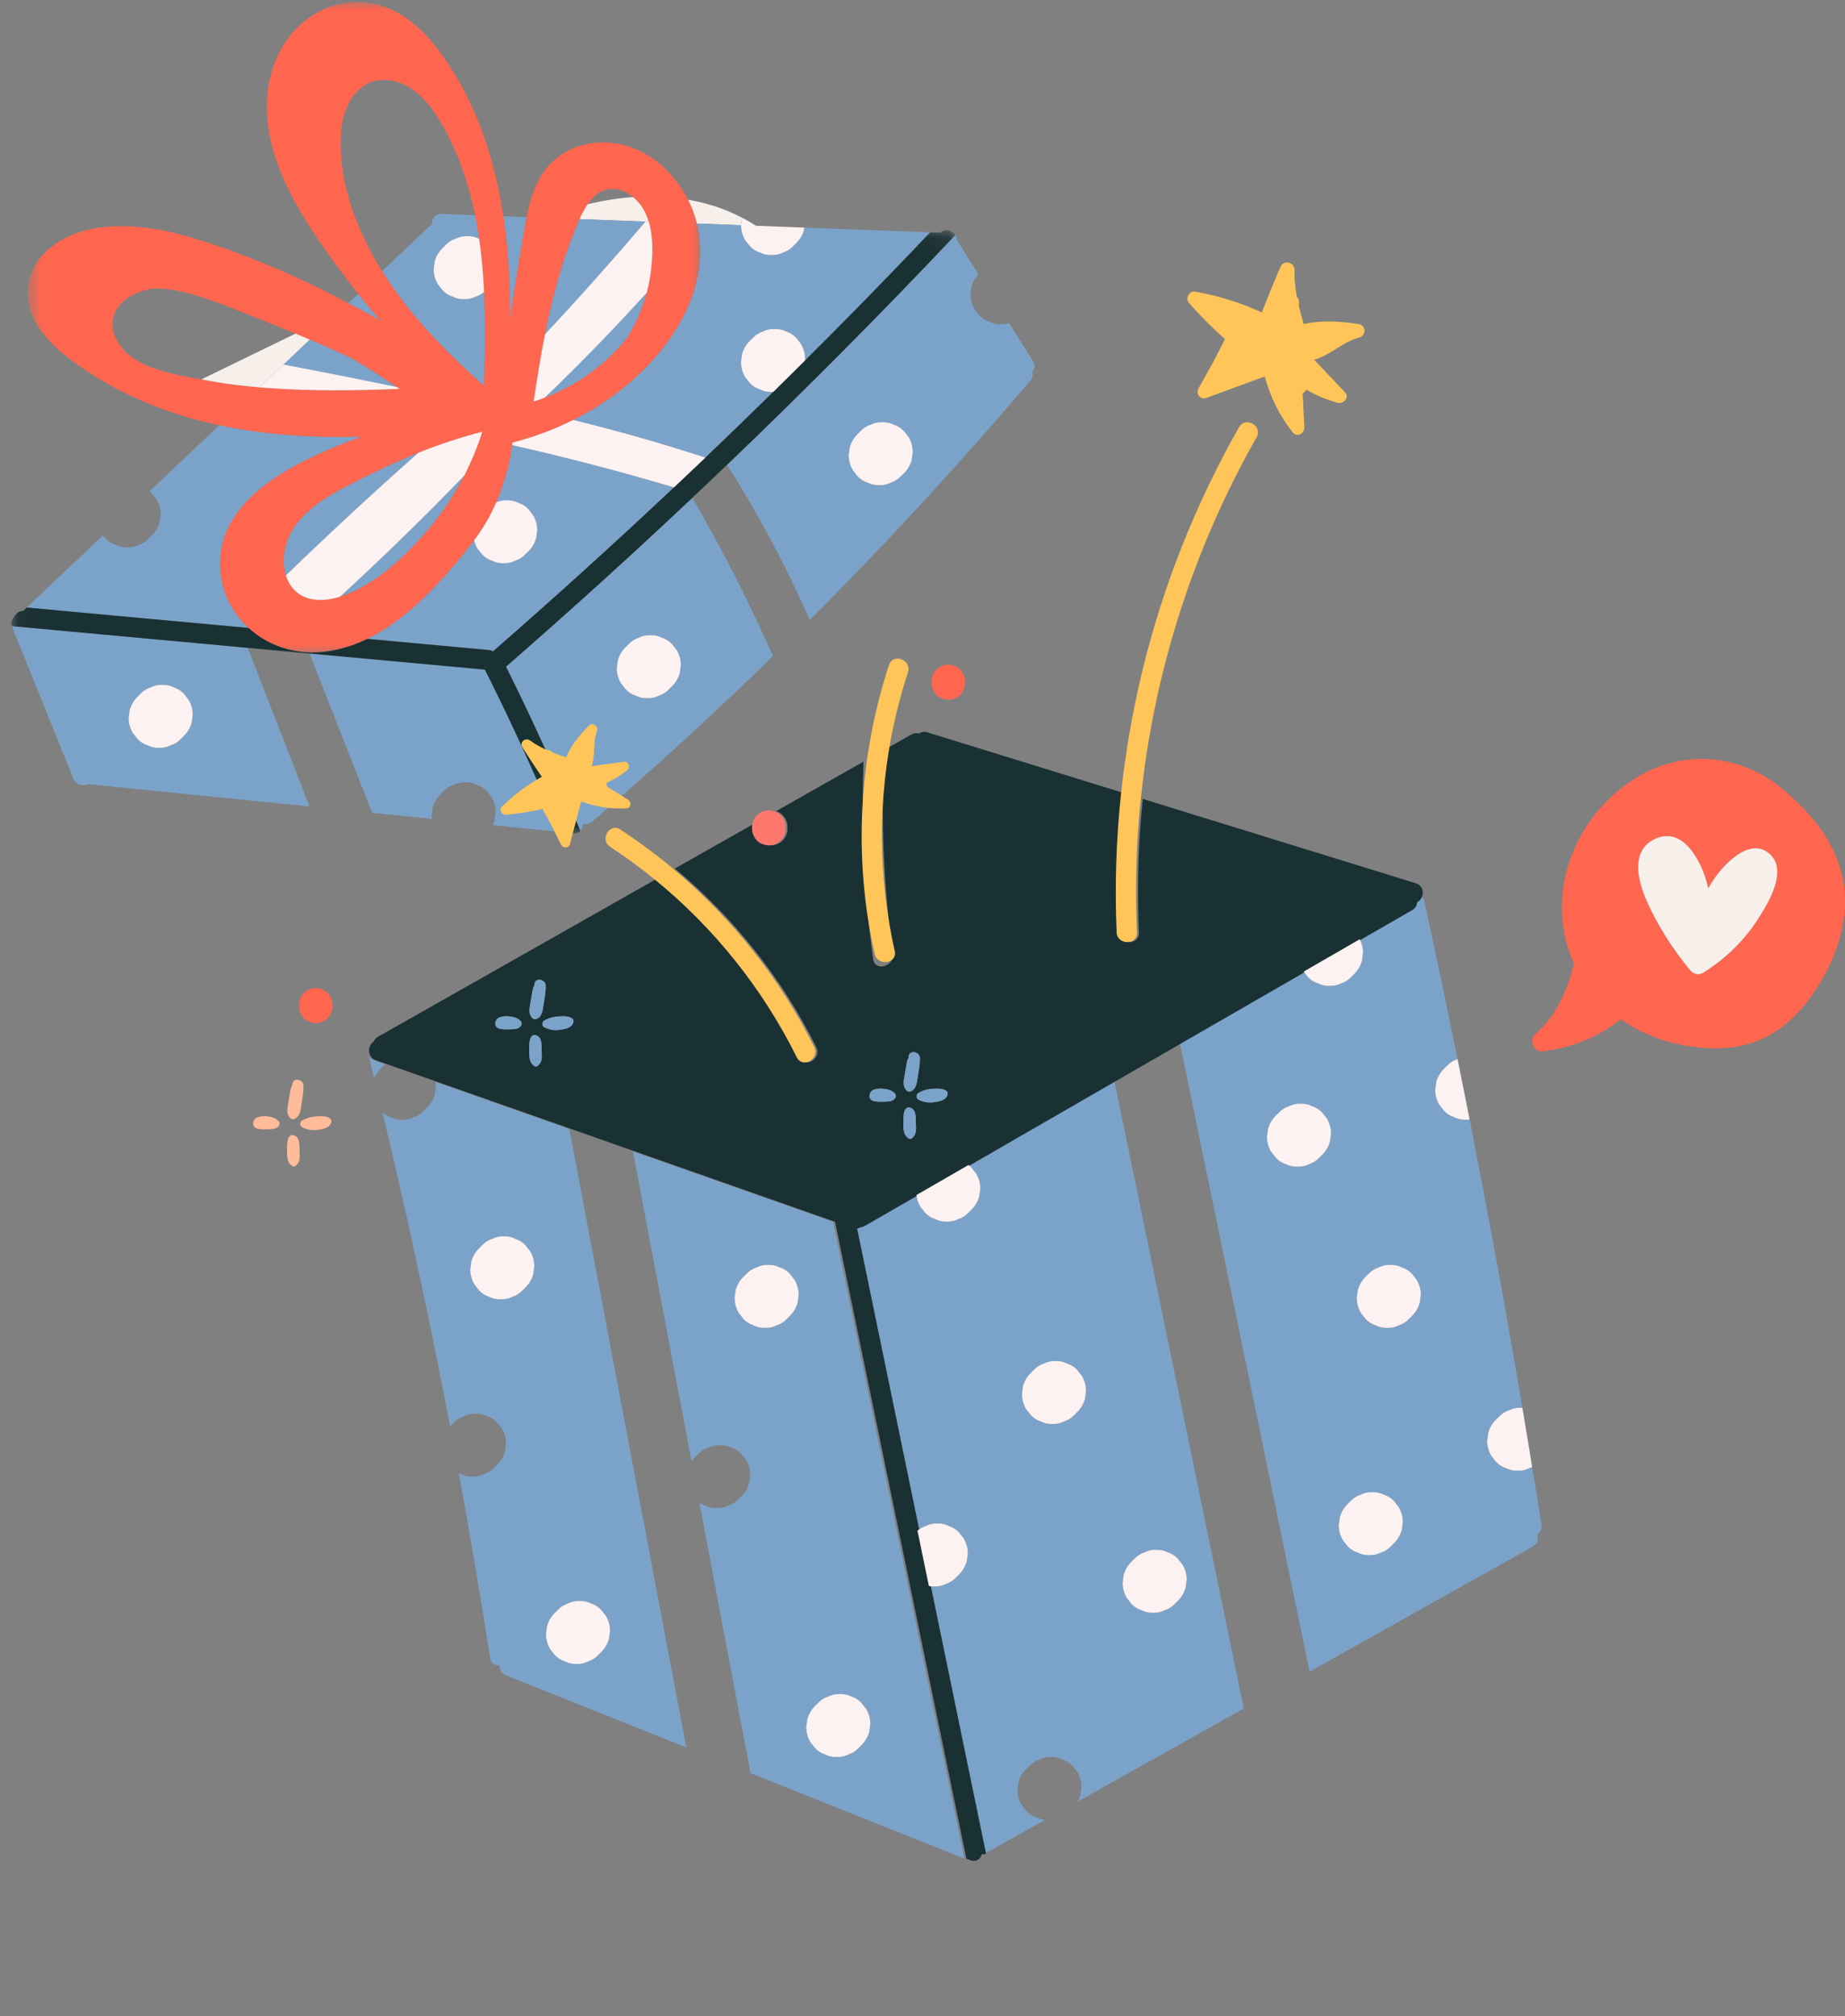<?xml version="1.0" encoding="UTF-8"?>
<svg width="119px" height="130px" viewBox="0 0 119 130" version="1.1" xmlns="http://www.w3.org/2000/svg" xmlns:xlink="http://www.w3.org/1999/xlink">
    <rect x="0" y="0" width="119" height="130" fill="#808080" stroke="none"/>
    <title>Group 155</title>
    <defs>
        <polygon id="path-1" points="0.003 0.031 0.179 0.031 0.179 1.159 0.003 1.159"></polygon>
        <polygon id="path-3" points="0.074 0.05 60.958 0.05 60.958 38.94 0.074 38.94"></polygon>
        <polygon id="path-5" points="0.001 0.021 43.378 0.021 43.378 41.96 0.001 41.96"></polygon>
    </defs>
    <g id="Page-1" stroke="none" stroke-width="1" fill="none" fill-rule="evenodd">
        <g id="設計稿-" transform="translate(-156, -1431)">
            <g id="Group-154" transform="translate(215.5, 1496) scale(-1, 1) translate(-215.5, -1496) translate(156, 1431)">
                <path d="M12.84,57.978 C12.118,59.64 11.148,61.163 9.986,62.562 C9.925,62.636 9.859,62.688 9.791,62.723 C9.613,62.841 9.38,62.867 9.14,62.718 C7.711,61.827 6.497,60.651 5.597,59.24 C4.961,58.241 3.724,56.232 4.778,55.144 C6.025,53.857 7.753,55.672 8.432,56.656 C8.572,56.858 8.699,57.067 8.818,57.281 C8.879,57.019 8.952,56.759 9.039,56.503 C9.466,55.253 10.509,53.388 12.158,54.054 C13.84,54.733 13.391,56.709 12.84,57.978 M19.527,67.792 C20.09,67.856 20.395,67.043 19.991,66.693 C18.607,65.495 17.901,63.847 17.486,62.121 C17.678,61.697 17.84,61.252 17.965,60.785 C19.07,56.665 17.013,52.25 13.342,50.078 C11.1,48.751 8.465,48.568 6.069,49.611 C5.058,50.052 4.165,50.681 3.396,51.438 C2.978,51.816 2.59,52.216 2.239,52.614 C0.811,54.228 -0.079,56.204 0.006,58.37 C0.092,60.598 1.041,62.752 2.387,64.522 C3.793,66.372 5.586,67.511 7.978,67.589 C10.34,67.666 12.641,67.004 14.469,65.725 C15.914,66.879 17.651,67.58 19.527,67.792" id="Fill-1" fill="#FF664F"></path>
                <path d="M12.158,54.054 C10.509,53.388 9.466,55.253 9.039,56.503 C8.951,56.759 8.879,57.019 8.818,57.281 C8.699,57.067 8.572,56.858 8.432,56.655 C7.753,55.672 6.025,53.857 4.778,55.144 C3.724,56.232 4.961,58.242 5.597,59.24 C6.497,60.651 7.711,61.827 9.14,62.718 C9.38,62.868 9.613,62.841 9.791,62.723 C9.859,62.688 9.925,62.636 9.986,62.562 C11.148,61.163 12.118,59.64 12.84,57.978 C13.391,56.709 13.84,54.733 12.158,54.054" id="Fill-3" fill="#F6EFEA"></path>
                <g id="Group-7" transform="translate(85.115, 127.13)">
                    <mask id="mask-2" fill="white">
                        <use xlink:href="#path-1"></use>
                    </mask>
                    <g id="Clip-6"></g>
                    <path d="M0.052,0.031 C0.067,0.408 0.093,0.784 0.129,1.159 C0.093,0.784 0.067,0.408 0.052,0.031" id="Fill-5" fill="#7BA3CA" mask="url(#mask-2)"></path>
                </g>
                <path d="M94.444,68.903 C94.629,69.086 94.77,69.294 94.868,69.526 C94.97,69.111 95.071,68.697 95.174,68.283 C95.186,68.234 95.193,68.188 95.195,68.143 C95.122,68.24 95.018,68.321 94.878,68.371 L94.156,68.624 C94.187,68.652 94.218,68.679 94.248,68.71 C94.313,68.775 94.379,68.839 94.444,68.903" id="Fill-8" fill="#7BA3CA"></path>
                <path d="M82.378,103.403 C82.622,103.481 82.833,103.614 83.011,103.802 L83.208,103.996 C83.452,104.237 83.621,104.521 83.714,104.848 L83.784,105.362 C83.783,105.711 83.694,106.036 83.516,106.337 C83.413,106.468 83.311,106.598 83.208,106.728 C83.03,106.917 82.819,107.05 82.575,107.128 C82.341,107.249 82.088,107.304 81.817,107.294 C81.546,107.304 81.294,107.249 81.059,107.128 C80.815,107.05 80.604,106.917 80.426,106.728 C80.361,106.664 80.295,106.599 80.229,106.535 C79.986,106.294 79.817,106.01 79.723,105.682 L79.653,105.169 C79.654,104.82 79.744,104.495 79.922,104.193 C80.024,104.063 80.127,103.933 80.229,103.802 C80.408,103.614 80.619,103.481 80.862,103.403 C81.097,103.282 81.35,103.226 81.62,103.236 C81.891,103.226 82.144,103.282 82.378,103.403 M84.806,80.681 C84.909,80.551 85.011,80.421 85.114,80.29 C85.292,80.102 85.503,79.969 85.747,79.891 C85.981,79.77 86.234,79.714 86.505,79.724 C86.776,79.714 87.028,79.77 87.263,79.891 C87.507,79.969 87.718,80.102 87.896,80.29 L88.093,80.484 C88.337,80.725 88.505,81.009 88.599,81.336 L88.669,81.85 C88.668,82.199 88.578,82.524 88.4,82.825 C88.298,82.956 88.195,83.086 88.093,83.217 C87.915,83.405 87.704,83.538 87.46,83.616 C87.225,83.737 86.973,83.792 86.702,83.782 C86.431,83.792 86.178,83.737 85.944,83.616 C85.7,83.538 85.489,83.405 85.311,83.217 L85.114,83.023 C84.87,82.782 84.702,82.498 84.608,82.171 C84.585,81.999 84.561,81.828 84.538,81.657 C84.539,81.308 84.628,80.983 84.806,80.681 M75.018,111.183 C74.924,111.682 74.829,112.18 74.735,112.678 C78.608,111.13 82.481,109.582 86.355,108.034 C86.659,107.912 86.79,107.644 86.79,107.383 C87.065,107.408 87.331,107.273 87.385,106.92 C88.004,102.938 88.678,98.964 89.406,95 C89.365,95.018 89.324,95.035 89.281,95.049 C89.046,95.17 88.794,95.225 88.523,95.215 C88.252,95.225 87.999,95.17 87.765,95.049 C87.521,94.971 87.31,94.838 87.132,94.649 L86.935,94.456 C86.691,94.215 86.523,93.931 86.429,93.603 C86.406,93.432 86.382,93.261 86.359,93.09 C86.36,92.741 86.449,92.416 86.627,92.114 C86.73,91.984 86.833,91.854 86.935,91.723 C87.113,91.535 87.324,91.402 87.568,91.324 C87.803,91.203 88.055,91.147 88.326,91.157 C88.597,91.147 88.85,91.203 89.084,91.324 C89.328,91.402 89.539,91.535 89.717,91.723 C89.783,91.788 89.848,91.852 89.914,91.917 C89.934,91.937 89.951,91.959 89.97,91.98 C90.941,86.891 92.001,81.819 93.152,76.767 C93.534,75.09 93.928,73.416 94.33,71.744 C94.177,71.875 94.005,71.974 93.811,72.036 C93.577,72.157 93.324,72.212 93.053,72.202 C92.782,72.212 92.53,72.157 92.295,72.036 C92.051,71.958 91.84,71.825 91.662,71.636 L91.466,71.443 C91.222,71.202 91.053,70.918 90.96,70.59 C90.936,70.419 90.913,70.248 90.889,70.077 C90.89,69.97 90.899,69.866 90.916,69.764 C88.037,70.776 85.158,71.789 82.279,72.802 L80.954,79.808 C78.975,90.266 76.997,100.725 75.018,111.183" id="Fill-10" fill="#7BA3CA"></path>
                <path d="M46.592,102.062 C46.591,102.411 46.502,102.736 46.324,103.037 C46.221,103.168 46.119,103.298 46.016,103.428 C45.838,103.617 45.627,103.75 45.383,103.828 C45.149,103.949 44.896,104.005 44.625,103.994 C44.354,104.005 44.101,103.949 43.867,103.828 C43.623,103.75 43.412,103.617 43.234,103.428 L43.037,103.235 C42.794,102.994 42.625,102.71 42.531,102.383 L42.461,101.869 C42.462,101.52 42.552,101.195 42.73,100.894 C42.832,100.763 42.935,100.633 43.037,100.503 C43.215,100.314 43.426,100.181 43.67,100.103 C43.905,99.982 44.157,99.926 44.428,99.936 C44.699,99.926 44.952,99.982 45.186,100.103 C45.43,100.181 45.641,100.314 45.819,100.503 C45.885,100.567 45.95,100.631 46.016,100.696 C46.26,100.937 46.428,101.221 46.522,101.548 C46.545,101.72 46.569,101.891 46.592,102.062 M49.221,88.72 C49.324,88.589 49.427,88.459 49.529,88.329 C49.707,88.14 49.918,88.007 50.162,87.929 C50.397,87.808 50.649,87.752 50.92,87.762 C51.191,87.752 51.444,87.808 51.678,87.929 C51.922,88.007 52.133,88.14 52.311,88.329 C52.377,88.393 52.442,88.457 52.508,88.522 C52.752,88.763 52.92,89.047 53.014,89.374 C53.037,89.546 53.061,89.717 53.084,89.888 C53.083,90.237 52.993,90.562 52.815,90.863 C52.713,90.994 52.61,91.124 52.508,91.254 C52.33,91.443 52.119,91.576 51.875,91.654 C51.64,91.775 51.388,91.831 51.117,91.82 C50.846,91.831 50.593,91.775 50.359,91.654 C50.115,91.576 49.904,91.443 49.726,91.254 L49.529,91.061 C49.285,90.82 49.117,90.536 49.023,90.208 L48.953,89.695 C48.954,89.346 49.044,89.021 49.221,88.72 M39.053,108.838 C38.961,109.281 38.87,109.725 38.779,110.168 C41.741,111.827 44.703,113.487 47.665,115.146 C48.276,115.489 48.886,115.831 49.497,116.173 C49.421,116.039 49.359,115.896 49.315,115.743 C49.292,115.572 49.268,115.4 49.245,115.229 C49.246,114.88 49.335,114.555 49.513,114.254 C49.616,114.124 49.718,113.993 49.821,113.863 C49.999,113.674 50.21,113.541 50.454,113.463 C50.689,113.342 50.941,113.287 51.212,113.297 C51.483,113.287 51.736,113.342 51.97,113.463 C52.214,113.541 52.425,113.674 52.603,113.863 L52.8,114.056 C53.044,114.297 53.212,114.581 53.306,114.909 L53.376,115.422 C53.375,115.771 53.285,116.096 53.107,116.398 L52.8,116.789 C52.622,116.977 52.411,117.11 52.167,117.188 C51.988,117.281 51.798,117.334 51.598,117.35 C52.866,118.061 54.133,118.771 55.401,119.481 C55.443,119.505 55.485,119.522 55.526,119.536 L55.798,118.22 L57.217,111.337 C57.841,108.315 58.464,105.293 59.088,102.27 C58.976,102.291 58.861,102.302 58.742,102.297 C58.471,102.307 58.218,102.252 57.984,102.131 C57.74,102.053 57.529,101.92 57.351,101.731 L57.154,101.538 C56.91,101.297 56.741,101.013 56.648,100.685 C56.624,100.514 56.601,100.343 56.578,100.172 C56.579,99.823 56.668,99.498 56.846,99.197 C56.949,99.066 57.051,98.936 57.154,98.805 C57.332,98.617 57.543,98.484 57.787,98.406 C58.021,98.285 58.274,98.229 58.545,98.239 C58.816,98.229 59.068,98.285 59.303,98.406 C59.498,98.468 59.671,98.567 59.824,98.7 C61.163,92.206 62.503,85.712 63.842,79.218 C63.761,79.207 63.688,79.179 63.625,79.138 C63.533,79.131 63.436,79.103 63.338,79.046 C62.189,78.384 61.04,77.721 59.891,77.058 C59.861,77.325 59.776,77.577 59.636,77.814 C59.534,77.945 59.431,78.075 59.328,78.206 C59.15,78.394 58.939,78.527 58.695,78.605 C58.461,78.726 58.208,78.782 57.937,78.772 C57.667,78.782 57.414,78.726 57.18,78.605 C56.936,78.527 56.725,78.394 56.546,78.206 L56.35,78.012 C56.106,77.771 55.937,77.487 55.844,77.16 C55.82,76.988 55.797,76.817 55.774,76.646 C55.775,76.297 55.864,75.972 56.042,75.671 C56.145,75.54 56.247,75.41 56.35,75.28 C56.406,75.22 56.467,75.168 56.53,75.119 C56.176,74.915 55.823,74.711 55.469,74.507 C55.03,74.254 54.591,74.001 54.152,73.748 C53.755,73.519 53.358,73.289 52.961,73.06 C51.016,71.938 49.071,70.817 47.126,69.695 L46.124,74.554 C43.767,85.982 41.41,97.41 39.053,108.838" id="Fill-12" fill="#7BA3CA"></path>
                <path d="M74.629,12.876 C74.624,12.877 74.619,12.878 74.614,12.879 C74.527,12.894 74.441,12.909 74.355,12.926 C74.329,12.931 74.303,12.937 74.278,12.942 C74.188,12.96 74.097,12.979 74.008,12.999 C73.988,13.003 73.967,13.008 73.947,13.013 C73.852,13.035 73.758,13.057 73.664,13.081 C73.65,13.084 73.636,13.088 73.623,13.091 C73.522,13.117 73.422,13.144 73.322,13.172 C73.317,13.174 73.313,13.175 73.308,13.177 C72.561,13.389 71.836,13.675 71.142,14.036 C71.164,14.194 71.185,14.353 71.207,14.511 C71.207,14.515 71.207,14.518 71.207,14.522 C72.156,14.486 73.106,14.45 74.055,14.415 C74.058,14.405 74.06,14.395 74.062,14.386 C74.194,13.868 74.386,13.36 74.629,12.876" id="Fill-14" fill="#F6EFEA"></path>
                <path d="M81.627,14.129 C81.481,13.801 81.314,13.468 81.109,13.172 C80.827,13.106 80.543,13.043 80.257,12.987 C80.139,12.964 80.021,12.942 79.902,12.922 C79.86,12.914 79.818,12.908 79.776,12.901 C79.699,12.888 79.623,12.875 79.546,12.863 C79.495,12.855 79.445,12.849 79.395,12.842 C79.326,12.832 79.258,12.821 79.189,12.812 C79.134,12.805 79.078,12.799 79.023,12.792 C78.959,12.784 78.896,12.776 78.832,12.769 C78.773,12.763 78.715,12.757 78.656,12.751 C78.595,12.745 78.535,12.739 78.474,12.734 C78.414,12.728 78.353,12.724 78.292,12.719 C78.246,12.716 78.2,12.712 78.155,12.709 C77.849,12.961 77.596,13.279 77.427,13.606 C77.344,13.769 77.273,13.937 77.213,14.11 C77.192,14.172 77.171,14.235 77.152,14.298 L77.367,14.29 C78.787,14.236 80.207,14.183 81.627,14.129" id="Fill-16" fill="#F6EFEA"></path>
                <path d="M105.436,83.784 C105.449,83.767 105.462,83.75 105.474,83.733 C105.471,83.733 105.469,83.732 105.466,83.731 C105.456,83.748 105.446,83.766 105.436,83.784" id="Fill-18" fill="#F6EFEA"></path>
                <path d="M69.651,85.622 C69.38,85.632 69.128,85.576 68.893,85.455 C68.649,85.377 68.438,85.244 68.26,85.056 L68.063,84.863 C67.82,84.621 67.651,84.337 67.558,84.01 C67.534,83.839 67.511,83.667 67.487,83.496 C67.488,83.147 67.578,82.822 67.756,82.521 C67.858,82.39 67.961,82.26 68.063,82.13 C68.242,81.941 68.453,81.808 68.697,81.73 C68.931,81.609 69.184,81.554 69.454,81.564 C69.725,81.554 69.978,81.609 70.212,81.73 C70.456,81.808 70.667,81.941 70.845,82.13 L71.042,82.323 C71.286,82.564 71.455,82.848 71.548,83.176 C71.572,83.347 71.595,83.518 71.618,83.689 C71.617,84.038 71.528,84.363 71.35,84.665 C71.247,84.795 71.145,84.925 71.042,85.056 C70.864,85.244 70.653,85.377 70.409,85.455 C70.175,85.576 69.922,85.632 69.651,85.622 L69.651,85.622 Z M66.729,112.337 C66.626,112.468 66.524,112.598 66.421,112.729 C66.243,112.917 66.032,113.05 65.788,113.128 C65.554,113.249 65.301,113.304 65.03,113.294 C64.759,113.304 64.507,113.249 64.272,113.128 C64.028,113.05 63.817,112.917 63.639,112.729 L63.442,112.535 C63.199,112.294 63.03,112.01 62.937,111.683 C62.913,111.511 62.89,111.34 62.866,111.169 C62.867,110.82 62.957,110.495 63.135,110.194 C63.237,110.063 63.34,109.933 63.442,109.803 C63.621,109.614 63.832,109.481 64.076,109.403 C64.31,109.282 64.563,109.226 64.833,109.236 C65.104,109.226 65.357,109.282 65.591,109.403 C65.835,109.481 66.046,109.614 66.225,109.803 L66.421,109.996 C66.665,110.237 66.834,110.521 66.927,110.848 C66.951,111.02 66.974,111.191 66.997,111.362 C66.996,111.711 66.907,112.036 66.729,112.337 L66.729,112.337 Z M70.875,112.839 L71.867,107.598 C72.541,104.033 73.216,100.469 73.89,96.904 C73.778,96.978 73.657,97.037 73.526,97.079 C73.291,97.2 73.039,97.256 72.768,97.245 C72.497,97.256 72.244,97.2 72.01,97.079 C71.766,97.001 71.555,96.868 71.377,96.679 L71.18,96.486 C70.936,96.245 70.768,95.961 70.674,95.634 C70.651,95.462 70.627,95.291 70.604,95.12 C70.605,94.771 70.695,94.446 70.873,94.145 C70.975,94.014 71.078,93.884 71.18,93.754 C71.358,93.565 71.569,93.432 71.813,93.354 C72.048,93.233 72.3,93.177 72.571,93.187 C72.842,93.177 73.095,93.233 73.329,93.354 C73.573,93.432 73.784,93.565 73.962,93.754 L74.159,93.947 C74.249,94.036 74.326,94.133 74.395,94.234 C75.656,87.571 76.916,80.908 78.177,74.244 L65.267,78.785 L63.984,85.003 C61.692,96.116 59.4,107.229 57.108,118.342 C57.004,118.844 56.901,119.346 56.797,119.848 C61.396,118.01 65.994,116.172 70.593,114.334 L70.875,112.839 Z" id="Fill-20" fill="#7BA3CA"></path>
                <path d="M27.629,82.521 C27.731,82.39 27.834,82.26 27.936,82.13 C28.114,81.941 28.325,81.808 28.569,81.73 C28.804,81.609 29.056,81.554 29.327,81.564 C29.598,81.554 29.851,81.609 30.085,81.73 C30.329,81.808 30.54,81.941 30.718,82.13 L30.915,82.323 C31.159,82.564 31.327,82.848 31.421,83.176 C31.444,83.347 31.468,83.518 31.491,83.689 C31.49,84.038 31.401,84.363 31.223,84.665 C31.12,84.795 31.017,84.925 30.915,85.056 C30.737,85.244 30.526,85.377 30.282,85.455 C30.047,85.576 29.795,85.632 29.524,85.622 C29.253,85.632 29,85.576 28.766,85.455 C28.522,85.377 28.311,85.244 28.133,85.056 L27.936,84.862 C27.692,84.621 27.524,84.337 27.43,84.01 L27.36,83.496 C27.361,83.147 27.451,82.822 27.629,82.521 M31.88,96.784 C31.945,96.849 32.011,96.913 32.076,96.978 C32.32,97.219 32.489,97.503 32.582,97.83 C32.606,98.002 32.629,98.173 32.652,98.344 C32.651,98.693 32.562,99.018 32.384,99.319 C32.281,99.45 32.179,99.58 32.076,99.711 C31.898,99.899 31.687,100.032 31.443,100.11 C31.209,100.231 30.956,100.287 30.685,100.276 C30.414,100.287 30.162,100.231 29.927,100.11 C29.683,100.032 29.472,99.899 29.294,99.711 L29.097,99.517 C28.854,99.276 28.685,98.992 28.592,98.664 L28.521,98.151 C28.522,97.802 28.612,97.477 28.79,97.176 C28.892,97.045 28.995,96.915 29.097,96.784 C29.276,96.596 29.487,96.463 29.731,96.385 C29.965,96.264 30.218,96.209 30.488,96.218 C30.759,96.209 31.012,96.264 31.246,96.385 C31.49,96.463 31.701,96.596 31.88,96.784 M33.419,72.128 C33.522,71.997 33.624,71.867 33.727,71.737 C33.905,71.548 34.116,71.415 34.36,71.337 C34.594,71.216 34.847,71.161 35.118,71.171 C35.389,71.161 35.641,71.216 35.876,71.337 C36.119,71.415 36.331,71.548 36.509,71.737 L36.705,71.93 C36.949,72.171 37.118,72.455 37.211,72.783 C37.235,72.954 37.258,73.125 37.282,73.296 C37.28,73.645 37.191,73.97 37.013,74.272 C36.91,74.402 36.808,74.532 36.705,74.663 C36.527,74.851 36.316,74.985 36.072,75.062 C35.838,75.183 35.585,75.239 35.314,75.229 C35.043,75.239 34.791,75.183 34.556,75.062 C34.313,74.985 34.101,74.851 33.923,74.663 L33.727,74.47 C33.483,74.228 33.314,73.944 33.221,73.617 C33.197,73.446 33.174,73.275 33.15,73.103 C33.152,72.754 33.241,72.429 33.419,72.128 M34.536,107.791 L34.81,106.461 L36.137,100.03 C38.39,89.105 40.644,78.18 42.897,67.255 C42.831,67.217 42.766,67.18 42.701,67.142 L34.917,62.652 C34.825,62.769 34.732,62.887 34.64,63.004 C34.462,63.193 34.251,63.326 34.007,63.404 C33.772,63.525 33.52,63.58 33.249,63.57 C32.978,63.58 32.725,63.525 32.491,63.404 C32.247,63.326 32.036,63.193 31.858,63.004 L31.661,62.811 C31.417,62.57 31.249,62.286 31.155,61.958 C31.132,61.787 31.108,61.616 31.085,61.445 C31.086,61.133 31.158,60.84 31.301,60.566 C31.265,60.545 31.23,60.525 31.194,60.504 C31.007,60.396 30.821,60.289 30.634,60.181 C29.861,59.735 29.088,59.289 28.314,58.843 C28.223,58.79 28.132,58.738 28.04,58.685 C27.82,58.558 27.728,58.368 27.725,58.176 C27.556,58.099 27.438,57.94 27.388,57.76 C27.264,57.833 27.167,57.958 27.127,58.143 C26.389,61.522 25.677,64.907 24.989,68.296 C25,68.301 25.012,68.305 25.023,68.311 C25.267,68.389 25.478,68.522 25.656,68.71 C25.722,68.775 25.787,68.839 25.853,68.903 C26.097,69.145 26.265,69.429 26.359,69.756 C26.382,69.927 26.406,70.099 26.429,70.27 C26.428,70.619 26.339,70.944 26.161,71.245 C26.058,71.375 25.955,71.506 25.853,71.636 C25.675,71.825 25.464,71.958 25.22,72.036 C24.985,72.157 24.733,72.212 24.462,72.202 C24.376,72.205 24.292,72.199 24.21,72.189 C23.675,74.906 23.156,77.625 22.653,80.347 C22.647,80.377 22.641,80.408 22.636,80.438 C22.332,82.083 22.032,83.729 21.74,85.376 C21.502,86.721 21.268,88.067 21.037,89.413 C20.959,89.868 20.885,90.323 20.808,90.777 C20.844,90.776 20.879,90.773 20.915,90.775 C21.186,90.765 21.438,90.82 21.673,90.941 C21.916,91.019 22.127,91.152 22.306,91.341 L22.502,91.534 C22.746,91.775 22.915,92.059 23.008,92.387 C23.032,92.558 23.055,92.729 23.079,92.9 C23.078,93.249 22.988,93.574 22.81,93.876 C22.708,94.006 22.605,94.137 22.502,94.267 C22.324,94.455 22.113,94.588 21.869,94.666 C21.635,94.787 21.382,94.843 21.111,94.833 C20.841,94.843 20.588,94.787 20.353,94.666 C20.292,94.647 20.233,94.624 20.176,94.597 C20.109,95.008 20.041,95.419 19.975,95.83 C19.841,96.655 19.706,97.479 19.576,98.305 C19.53,98.596 19.664,98.827 19.859,98.966 C19.758,99.228 19.812,99.541 20.133,99.721 C20.34,99.837 20.548,99.953 20.756,100.07 C21.515,100.495 22.274,100.92 23.033,101.346 C26.868,103.494 30.702,105.642 34.536,107.791" id="Fill-22" fill="#7BA3CA"></path>
                <path d="M60.393,68.103 C60.401,68.152 60.407,68.2 60.409,68.249 C60.442,68.212 60.499,68.455 60.502,68.468 C60.523,68.568 60.539,68.668 60.556,68.769 L60.662,69.371 C60.718,69.695 60.791,70.08 60.519,70.326 C60.437,70.4 60.335,70.407 60.236,70.362 C59.888,70.202 59.855,69.777 59.806,69.445 C59.747,69.035 59.652,68.614 59.672,68.199 C59.691,67.812 60.321,67.686 60.393,68.103 M60.391,73.412 C60.34,73.443 60.254,73.448 60.203,73.412 C59.875,73.169 59.91,72.834 59.928,72.459 C59.943,72.146 59.877,71.6 60.229,71.45 C60.717,71.241 60.73,71.938 60.729,72.214 C60.728,72.631 60.796,73.162 60.391,73.412 M61.685,70.268 C61.979,70.183 62.355,70.158 62.644,70.267 C62.971,70.39 63.048,70.908 62.644,70.999 C62.394,71.055 62.133,71.043 61.879,71.034 C61.642,71.024 61.405,71.022 61.264,70.813 C61.077,70.538 61.48,70.327 61.685,70.268 M59.758,70.907 C59.419,71.084 59.074,71.124 58.699,71.064 C58.381,71.012 58.003,70.949 57.892,70.614 C57.769,70.245 58.349,70.193 58.568,70.196 C58.993,70.199 59.387,70.258 59.758,70.471 C59.919,70.564 59.93,70.817 59.758,70.907 M82.704,65.529 C83.128,65.533 83.522,65.592 83.893,65.805 C84.055,65.898 84.065,66.15 83.893,66.24 C83.555,66.418 83.209,66.458 82.834,66.397 C82.516,66.346 82.139,66.283 82.027,65.948 C81.904,65.579 82.484,65.527 82.704,65.529 M83.808,63.533 C83.826,63.146 84.456,63.02 84.528,63.437 C84.537,63.486 84.542,63.533 84.544,63.583 C84.577,63.545 84.635,63.788 84.637,63.802 C84.659,63.901 84.674,64.002 84.692,64.102 L84.797,64.705 C84.853,65.028 84.926,65.414 84.654,65.66 C84.572,65.733 84.47,65.74 84.372,65.695 C84.024,65.536 83.99,65.111 83.942,64.779 C83.882,64.369 83.787,63.948 83.808,63.533 M84.526,68.745 C84.475,68.777 84.389,68.782 84.339,68.745 C84.01,68.503 84.045,68.168 84.063,67.793 C84.078,67.48 84.012,66.934 84.364,66.783 C84.852,66.575 84.865,67.272 84.864,67.548 C84.863,67.965 84.931,68.495 84.526,68.745 M85.821,65.601 C86.114,65.517 86.49,65.491 86.779,65.601 C87.107,65.724 87.183,66.242 86.779,66.333 C86.53,66.388 86.268,66.377 86.014,66.367 C85.778,66.358 85.541,66.355 85.399,66.147 C85.213,65.872 85.616,65.66 85.821,65.601 M27.599,58.176 C27.601,58.368 27.694,58.558 27.914,58.685 C28.005,58.738 28.097,58.79 28.188,58.843 L30.507,60.181 C30.694,60.289 30.881,60.397 31.068,60.504 C31.103,60.525 31.139,60.545 31.174,60.566 L31.76,60.904 C32.77,61.487 33.78,62.069 34.79,62.652 C37.385,64.149 39.98,65.645 42.574,67.142 C42.64,67.18 42.705,67.217 42.77,67.255 C43.168,67.484 43.566,67.714 43.964,67.943 C44.578,68.298 45.192,68.652 45.807,69.006 C46.204,69.236 46.602,69.465 47,69.695 C48.945,70.817 50.89,71.939 52.834,73.06 C53.232,73.29 53.629,73.519 54.026,73.748 C54.465,74.001 54.904,74.254 55.343,74.507 C55.696,74.711 56.05,74.915 56.404,75.119 C57.524,75.766 58.644,76.412 59.765,77.058 C60.914,77.721 62.063,78.384 63.212,79.046 C63.31,79.103 63.406,79.131 63.499,79.138 C63.562,79.179 63.635,79.207 63.716,79.218 C62.376,85.712 61.037,92.206 59.697,98.7 C59.452,99.89 59.206,101.08 58.961,102.27 C58.338,105.293 57.714,108.315 57.091,111.337 L55.671,118.22 L55.4,119.536 C55.495,119.568 55.588,119.577 55.674,119.566 C55.763,119.872 56.041,120.1 56.428,119.945 C56.509,119.912 56.59,119.88 56.671,119.848 C56.774,119.346 56.878,118.844 56.981,118.342 C59.273,107.229 61.566,96.116 63.858,85.003 L65.14,78.785 L78.051,74.245 C78.526,74.077 79.001,73.91 79.477,73.743 C79.893,73.596 80.31,73.45 80.727,73.303 C81.202,73.136 81.678,72.969 82.153,72.802 C85.032,71.789 87.911,70.777 90.79,69.764 C91.718,69.437 92.647,69.111 93.575,68.784 C93.727,68.731 93.878,68.678 94.03,68.624 C94.27,68.54 94.511,68.455 94.751,68.371 C94.892,68.321 94.996,68.24 95.068,68.143 C95.303,67.83 95.204,67.345 94.897,67.161 C94.851,67.043 94.762,66.934 94.618,66.852 L76.675,56.686 C72.822,59.819 69.68,63.749 67.481,68.181 C67.111,68.926 65.98,68.273 66.348,67.53 C68.543,63.107 71.67,59.181 75.471,56.004 L70.34,53.097 C70.356,53.168 70.365,53.24 70.365,53.312 L70.365,53.453 C70.365,53.739 70.243,53.994 70.049,54.201 C69.855,54.409 69.566,54.499 69.287,54.511 C69.019,54.523 68.712,54.385 68.525,54.201 C68.33,54.009 68.209,53.724 68.209,53.453 L68.209,53.312 C68.209,53.025 68.331,52.77 68.525,52.563 C68.641,52.439 68.79,52.358 68.95,52.31 L67.803,51.659 L63.302,49.109 C63.466,53.361 63.264,57.629 62.685,61.854 C62.573,62.673 61.309,62.322 61.421,61.512 C61.914,57.909 62.12,54.267 62.053,50.632 C62.038,49.873 62.011,49.114 61.973,48.356 L60.222,47.364 C60.178,47.339 60.135,47.32 60.092,47.306 C59.962,47.262 59.837,47.265 59.724,47.3 C59.587,47.198 59.403,47.156 59.185,47.224 L58.73,47.364 C56.348,48.1 53.966,48.836 51.584,49.571 C50.953,49.766 50.322,49.961 49.691,50.156 L46.563,51.122 C46.883,54.111 46.982,57.124 46.852,60.128 C46.817,60.955 45.505,60.957 45.541,60.128 C45.646,57.692 45.606,55.253 45.413,52.823 C45.378,52.386 45.337,51.95 45.293,51.514 C44.366,51.801 43.44,52.087 42.513,52.373 C37.572,53.899 32.631,55.425 27.69,56.951 C27.287,57.075 27.174,57.449 27.261,57.76 C27.312,57.94 27.429,58.099 27.599,58.176" id="Fill-24" fill="#1A3134"></path>
                <path d="M75.355,41.917 C75.458,41.787 75.56,41.656 75.663,41.526 C75.841,41.338 76.052,41.204 76.296,41.126 C76.531,41.005 76.783,40.95 77.054,40.96 C77.325,40.95 77.578,41.005 77.812,41.126 C78.056,41.204 78.267,41.338 78.445,41.526 L78.642,41.719 C78.886,41.96 79.054,42.245 79.148,42.572 C79.171,42.743 79.195,42.914 79.218,43.086 C79.217,43.434 79.127,43.76 78.949,44.061 C78.847,44.191 78.744,44.322 78.642,44.452 C78.464,44.64 78.253,44.774 78.009,44.852 C77.774,44.973 77.522,45.028 77.251,45.018 C76.98,45.028 76.727,44.973 76.493,44.852 C76.249,44.774 76.038,44.64 75.86,44.452 C75.794,44.388 75.729,44.323 75.663,44.259 C75.419,44.018 75.251,43.734 75.157,43.406 C75.134,43.235 75.11,43.064 75.087,42.892 C75.088,42.544 75.177,42.218 75.355,41.917 M69.714,41.049 C69.534,41.442 69.356,41.835 69.182,42.23 C69.17,42.258 69.156,42.283 69.141,42.308 C70.804,43.927 72.487,45.524 74.195,47.098 C76.357,49.091 78.556,51.047 80.787,52.967 C80.984,53.137 81.21,53.165 81.409,53.108 C81.398,53.285 81.451,53.46 81.567,53.58 C81.723,53.2 81.879,52.82 82.037,52.441 C83.309,49.395 84.68,46.39 86.144,43.429 C86.217,43.282 86.291,43.136 86.364,42.989 C84.14,41.051 81.936,39.092 79.754,37.108 C77.937,35.456 76.135,33.787 74.349,32.102 C74.303,32.18 74.257,32.258 74.212,32.336 C72.571,35.168 71.07,38.076 69.714,41.049" id="Fill-26" fill="#7BA3CA"></path>
                <path d="M106.84,45.119 C106.942,44.989 107.045,44.858 107.147,44.728 C107.325,44.539 107.536,44.406 107.78,44.328 C108.015,44.207 108.267,44.152 108.538,44.162 C108.809,44.152 109.062,44.207 109.296,44.328 C109.54,44.406 109.751,44.539 109.929,44.728 L110.126,44.921 C110.37,45.162 110.539,45.446 110.632,45.774 C110.655,45.945 110.679,46.116 110.702,46.288 C110.701,46.636 110.612,46.961 110.434,47.263 C110.331,47.393 110.229,47.524 110.126,47.654 C109.948,47.842 109.737,47.976 109.493,48.054 C109.259,48.174 109.006,48.23 108.735,48.22 C108.464,48.23 108.212,48.174 107.977,48.054 C107.733,47.976 107.522,47.842 107.344,47.654 L107.147,47.461 C106.903,47.22 106.735,46.935 106.641,46.608 C106.618,46.437 106.594,46.266 106.571,46.094 C106.572,45.745 106.662,45.42 106.84,45.119 M99.56,50.665 C99.386,51.112 99.212,51.559 99.038,52.006 C103.79,51.524 108.542,51.043 113.294,50.561 C113.623,50.709 114.1,50.627 114.273,50.198 L118.223,40.413 C118.228,40.4 118.231,40.388 118.235,40.376 L103.021,41.774 C102.935,41.996 102.848,42.218 102.761,42.441 C101.695,45.182 100.627,47.924 99.56,50.665" id="Fill-28" fill="#7BA3CA"></path>
                <path d="M67.091,23.257 C67.086,23.221 67.081,23.184 67.076,23.147 C67.077,22.799 67.166,22.474 67.344,22.172 C67.447,22.042 67.549,21.911 67.652,21.781 C67.83,21.593 68.041,21.459 68.285,21.381 C68.52,21.26 68.772,21.205 69.043,21.215 C69.314,21.205 69.567,21.26 69.801,21.381 C70.045,21.459 70.256,21.593 70.434,21.781 L70.631,21.974 C70.875,22.215 71.043,22.5 71.137,22.827 C71.16,22.998 71.184,23.169 71.207,23.341 C71.206,23.689 71.116,24.014 70.938,24.316 C70.836,24.446 70.733,24.577 70.631,24.707 C70.453,24.895 70.242,25.029 69.998,25.107 C69.763,25.228 69.511,25.283 69.24,25.273 C69.202,25.274 69.165,25.272 69.127,25.27 C70.577,26.692 72.035,28.105 73.505,29.507 C76.316,28.59 79.161,27.781 82.034,27.08 C80.012,26.067 78.174,24.695 76.708,23.007 C74.673,20.664 73.278,17.523 74.055,14.415 C73.106,14.45 72.156,14.486 71.207,14.522 C71.204,14.867 71.114,15.188 70.938,15.486 C70.836,15.617 70.733,15.747 70.631,15.878 C70.453,16.066 70.242,16.199 69.998,16.277 C69.763,16.398 69.511,16.454 69.24,16.444 C68.969,16.454 68.716,16.398 68.482,16.277 C68.238,16.199 68.027,16.066 67.849,15.878 L67.652,15.684 C67.408,15.443 67.24,15.159 67.146,14.832 C67.139,14.779 67.132,14.728 67.125,14.676 C66.552,14.697 65.98,14.719 65.408,14.74 C63.273,14.82 61.139,14.901 59.004,14.981 C60.579,16.64 62.168,18.286 63.77,19.919 C64.869,21.039 65.978,22.15 67.091,23.257" id="Fill-30" fill="#7BA3CA"></path>
                <path d="M89.642,36.365 C89.352,36.024 89.072,35.671 88.804,35.31 C88.673,35.156 88.547,34.999 88.425,34.839 C88.381,35.02 88.312,35.194 88.213,35.361 C88.111,35.491 88.008,35.621 87.906,35.752 C87.727,35.94 87.516,36.073 87.273,36.151 C87.038,36.272 86.785,36.328 86.515,36.318 C86.244,36.328 85.991,36.272 85.757,36.151 C85.513,36.073 85.302,35.94 85.124,35.752 L84.927,35.559 C84.683,35.317 84.514,35.033 84.421,34.706 C84.398,34.535 84.374,34.363 84.351,34.192 C84.352,33.843 84.441,33.518 84.619,33.217 C84.722,33.087 84.824,32.956 84.927,32.826 C85.105,32.637 85.316,32.504 85.56,32.426 C85.794,32.305 86.047,32.25 86.318,32.26 C86.557,32.251 86.781,32.297 86.992,32.391 C86.836,32.026 86.698,31.653 86.581,31.271 C86.282,30.44 86.07,29.582 85.972,28.7 C82.461,29.495 78.978,30.403 75.529,31.427 C79.352,35.023 83.243,38.548 87.201,42 C87.282,41.954 87.376,41.923 87.485,41.913 L95.317,41.194 C93.078,40.11 91.197,38.191 89.642,36.365" id="Fill-32" fill="#7BA3CA"></path>
                <path d="M112.192,34.727 C112.013,34.916 111.802,35.049 111.559,35.127 C111.324,35.248 111.071,35.303 110.801,35.293 C110.53,35.303 110.277,35.248 110.043,35.127 C109.799,35.049 109.588,34.916 109.41,34.727 C109.344,34.663 109.278,34.598 109.213,34.534 C108.969,34.293 108.8,34.009 108.707,33.681 C108.684,33.51 108.66,33.339 108.637,33.168 C108.638,32.819 108.727,32.494 108.905,32.192 C109.008,32.062 109.11,31.931 109.213,31.801 C109.256,31.755 109.302,31.713 109.349,31.673 C107.851,30.255 106.352,28.837 104.854,27.419 C101.868,28.052 98.757,28.238 95.651,28.157 C96.906,28.591 98.134,29.104 99.326,29.698 C102.145,31.103 105.064,33.321 104.787,36.784 C104.668,38.278 103.981,39.562 102.961,40.491 L117.277,39.176 C115.637,37.623 113.996,36.071 112.356,34.519 C112.301,34.588 112.246,34.658 112.192,34.727" id="Fill-34" fill="#7BA3CA"></path>
                <path d="M92.017,29.196 C94.925,31.769 97.774,34.406 100.562,37.105 C100.762,36.469 100.733,35.753 100.554,35.125 C99.9,32.836 97.241,31.639 95.266,30.657 C94.201,30.127 93.119,29.636 92.017,29.196" id="Fill-36" fill="#7BA3CA"></path>
                <path d="M89.06,30.674 C89.706,31.933 90.497,33.119 91.426,34.2 C92.897,35.91 94.846,37.772 97.065,38.475 C94.317,35.955 91.647,33.353 89.06,30.674" id="Fill-38" fill="#7BA3CA"></path>
                <path d="M100.718,23.505 L99.02,21.898 C98.549,22.098 98.079,22.299 97.611,22.507 C97.383,22.608 97.157,22.71 96.93,22.814 C96.711,22.914 96.493,23.015 96.275,23.118 C95.299,23.701 94.343,24.315 93.404,24.954 C95.838,24.452 98.276,23.969 100.718,23.505" id="Fill-40" fill="#7BA3CA"></path>
                <path d="M83.849,21.555 C83.654,20.569 83.434,19.588 83.175,18.616 C82.837,17.35 82.435,16.098 81.94,14.883 C81.844,14.649 81.743,14.391 81.627,14.129 C80.207,14.183 78.787,14.236 77.367,14.29 C79.471,16.76 81.631,19.183 83.849,21.555" id="Fill-42" fill="#7BA3CA"></path>
                <path d="M77.288,18.88 C77.568,19.926 78.005,20.912 78.574,21.814 C79.946,23.519 81.796,24.858 83.86,25.64 C81.591,23.462 79.399,21.207 77.288,18.88" id="Fill-44" fill="#7BA3CA"></path>
                <path d="M94.357,17.486 C93.284,16.47 92.21,15.454 91.137,14.438 C91.148,14.109 90.938,13.779 90.506,13.795 L88.356,13.876 C88.253,14.38 88.168,14.889 88.093,15.401 C88.098,15.4 88.102,15.398 88.106,15.396 C88.34,15.275 88.593,15.22 88.864,15.23 C89.135,15.22 89.387,15.275 89.622,15.396 C89.866,15.474 90.077,15.607 90.255,15.796 L90.452,15.989 C90.695,16.23 90.864,16.514 90.958,16.842 L91.028,17.355 C91.027,17.704 90.937,18.029 90.759,18.331 C90.657,18.461 90.554,18.591 90.452,18.722 C90.273,18.91 90.062,19.043 89.819,19.121 C89.584,19.242 89.331,19.298 89.061,19.288 C88.79,19.298 88.537,19.242 88.303,19.121 C88.105,19.058 87.931,18.957 87.777,18.822 C87.679,20.858 87.719,22.904 87.778,24.89 C90.249,22.678 92.612,20.301 94.357,17.486" id="Fill-46" fill="#7BA3CA"></path>
                <path d="M85.348,15.817 C85.621,17.399 85.87,18.984 86.097,20.573 C86.098,18.352 86.206,16.134 86.533,13.945 C86.034,13.964 85.535,13.982 85.035,14.001 C85.157,14.612 85.246,15.227 85.348,15.817" id="Fill-48" fill="#7BA3CA"></path>
                <path d="M94.436,20.697 C95.054,20.328 95.685,19.984 96.328,19.665 C96.398,19.626 96.469,19.59 96.54,19.552 C96.327,19.35 96.114,19.148 95.901,18.947 C95.426,19.541 94.938,20.126 94.436,20.697" id="Fill-50" fill="#7BA3CA"></path>
                <path d="M87.097,52.894 C87.073,52.722 87.05,52.551 87.026,52.38 C87.027,52.031 87.117,51.706 87.295,51.405 C87.397,51.274 87.5,51.144 87.602,51.014 C87.781,50.825 87.992,50.692 88.236,50.614 C88.47,50.493 88.723,50.438 88.993,50.448 C89.264,50.438 89.517,50.493 89.751,50.614 C89.995,50.692 90.206,50.825 90.385,51.014 L90.581,51.207 C90.825,51.448 90.994,51.732 91.087,52.06 L91.157,52.573 C91.157,52.652 91.152,52.73 91.142,52.806 C92.426,52.676 93.71,52.546 94.994,52.416 C95.17,51.969 95.346,51.521 95.522,51.074 C96.601,48.332 97.68,45.59 98.759,42.848 C98.852,42.612 98.944,42.376 99.037,42.14 L87.727,43.179 C87.619,43.393 87.51,43.607 87.404,43.822 C86.02,46.607 84.721,49.43 83.51,52.292 C83.321,52.739 83.136,53.187 82.951,53.636 C84.373,53.492 85.795,53.348 87.218,53.204 C87.17,53.105 87.127,53.003 87.097,52.894" id="Fill-52" fill="#7BA3CA"></path>
                <path d="M60.396,28.182 C60.499,28.051 60.601,27.921 60.704,27.791 C60.882,27.602 61.093,27.469 61.337,27.391 C61.571,27.27 61.824,27.215 62.095,27.225 C62.366,27.215 62.618,27.27 62.853,27.391 C63.097,27.469 63.308,27.602 63.486,27.791 L63.683,27.984 C63.926,28.225 64.095,28.509 64.188,28.837 C64.212,29.008 64.235,29.179 64.259,29.35 C64.258,29.699 64.168,30.024 63.99,30.326 C63.888,30.456 63.785,30.586 63.683,30.717 C63.504,30.905 63.293,31.038 63.049,31.116 C62.815,31.237 62.562,31.293 62.291,31.283 C62.021,31.293 61.768,31.237 61.534,31.116 C61.29,31.038 61.079,30.905 60.9,30.717 C60.835,30.652 60.769,30.588 60.704,30.524 C60.46,30.282 60.291,29.998 60.198,29.671 C60.174,29.499 60.151,29.328 60.128,29.157 C60.129,28.808 60.218,28.483 60.396,28.182 M66.773,39.973 C66.96,39.549 67.151,39.127 67.345,38.707 C68.699,35.775 70.239,32.933 71.968,30.196 C72.015,30.123 72.063,30.05 72.109,29.977 C67.076,25.161 62.167,20.219 57.386,15.16 C57.319,15.259 57.277,15.372 57.271,15.49 C56.813,16.221 56.354,16.951 55.895,17.681 C56.103,17.907 56.253,18.166 56.338,18.463 L56.408,18.977 C56.407,19.325 56.317,19.651 56.139,19.952 C56.037,20.082 55.934,20.213 55.832,20.343 C55.654,20.532 55.443,20.665 55.199,20.743 C54.964,20.864 54.711,20.919 54.441,20.909 C54.257,20.916 54.081,20.89 53.914,20.836 C53.402,21.652 52.89,22.467 52.378,23.282 C52.217,23.539 52.264,23.787 52.409,23.966 C52.362,24.155 52.393,24.364 52.551,24.55 C53.723,25.931 54.912,27.298 56.113,28.654 C56.901,29.543 57.695,30.425 58.494,31.303 C61.185,34.256 63.945,37.147 66.773,39.973" id="Fill-54" fill="#7BA3CA"></path>
                <g id="Group-58" transform="translate(57.312, 14.794)">
                    <mask id="mask-4" fill="white">
                        <use xlink:href="#path-3"></use>
                    </mask>
                    <g id="Clip-57"></g>
                    <path d="M14.798,15.183 C15.182,15.551 15.569,15.916 15.955,16.282 C16.231,16.544 16.506,16.806 16.782,17.067 C16.867,17.147 16.951,17.228 17.037,17.309 C18.824,18.993 20.625,20.662 22.442,22.314 C24.624,24.298 26.828,26.257 29.052,28.195 C28.979,28.342 28.905,28.488 28.832,28.635 C27.368,31.596 25.998,34.601 24.725,37.647 C24.567,38.026 24.411,38.406 24.255,38.786 C24.36,38.893 24.514,38.957 24.722,38.936 C25.027,38.905 25.333,38.874 25.639,38.843 C25.824,38.394 26.009,37.945 26.199,37.498 C27.409,34.637 28.708,31.813 30.092,29.028 C30.199,28.813 30.307,28.6 30.415,28.385 L41.725,27.346 L45.709,26.98 L60.923,25.582 C61.003,25.349 60.938,25.158 60.8,25.029 C60.697,24.797 60.479,24.603 60.182,24.589 C60.176,24.583 60.17,24.576 60.164,24.57 C60.097,24.507 60.031,24.445 59.965,24.382 L45.65,25.697 C44.406,26.83 42.664,27.434 40.843,27.237 C39.839,27.129 38.894,26.83 38.005,26.4 L30.173,27.119 C30.064,27.129 29.97,27.16 29.889,27.206 C25.931,23.755 22.04,20.229 18.217,16.633 C17.54,15.996 16.866,15.355 16.193,14.713 C14.723,13.311 13.265,11.898 11.815,10.476 C11.134,9.808 10.456,9.137 9.779,8.463 C8.666,7.356 7.557,6.245 6.458,5.125 C4.856,3.492 3.267,1.846 1.693,0.187 C1.475,0.196 1.257,0.204 1.04,0.212 C0.704,-0.088 0.276,0.068 0.074,0.367 C4.855,5.425 9.764,10.367 14.798,15.183" id="Fill-56" fill="#1A3134" mask="url(#mask-4)"></path>
                </g>
                <g id="Group-61" transform="translate(73.837, 0.108)">
                    <mask id="mask-6" fill="white">
                        <use xlink:href="#path-5"></use>
                    </mask>
                    <g id="Clip-60"></g>
                    <path d="M3.316,14.19 C3.335,14.127 3.355,14.064 3.377,14.002 C3.437,13.83 3.507,13.661 3.591,13.498 C3.759,13.171 4.013,12.854 4.318,12.601 C4.836,12.173 5.504,11.933 6.168,12.157 C6.635,12.314 6.989,12.654 7.273,13.065 C7.477,13.361 7.645,13.694 7.79,14.022 C7.906,14.283 8.008,14.541 8.103,14.775 C8.599,15.99 9.001,17.242 9.338,18.508 C9.598,19.48 9.817,20.461 10.013,21.447 C10.297,22.885 10.529,24.333 10.745,25.782 C10.501,25.707 10.261,25.623 10.024,25.533 C7.959,24.75 6.109,23.411 4.738,21.706 C4.169,20.805 3.731,19.818 3.451,18.772 C3.299,18.201 3.192,17.613 3.139,17.01 C3.057,16.091 3.046,15.094 3.316,14.19 M13.94,18.714 C13.995,17.567 14.094,16.422 14.257,15.293 C14.331,14.782 14.417,14.273 14.519,13.768 C14.606,13.341 14.705,12.916 14.815,12.495 C15.268,10.765 15.926,9.098 16.876,7.545 C17.642,6.294 18.84,5.018 20.453,5.049 C22.133,5.081 22.991,6.719 23.142,8.173 C23.395,10.615 22.701,13.132 21.622,15.376 C21.326,15.992 21.002,16.588 20.659,17.155 C20.614,17.23 20.567,17.304 20.521,17.378 C18.775,20.194 16.412,22.57 13.941,24.783 C13.882,22.796 13.843,20.75 13.94,18.714 M22.438,23.01 C22.656,22.908 22.875,22.806 23.094,22.706 C23.32,22.603 23.547,22.5 23.775,22.399 C24.242,22.191 24.712,21.99 25.183,21.791 C25.49,21.661 25.798,21.531 26.106,21.404 C26.92,21.069 27.737,20.741 28.556,20.417 C29.208,20.16 29.86,19.889 30.519,19.634 C31.505,19.251 32.505,18.902 33.537,18.68 C33.657,18.654 33.78,18.631 33.904,18.609 C33.93,18.605 33.956,18.6 33.982,18.596 C34.38,18.531 34.794,18.489 35.207,18.486 L35.207,18.486 C36.101,18.614 36.961,18.941 37.509,19.657 C38.283,20.668 37.822,21.884 36.975,22.667 C36.843,22.789 36.701,22.902 36.553,23 C35.548,23.671 34.291,23.954 33.1,24.194 L33.1,24.194 C32.891,24.23 32.684,24.266 32.481,24.304 C32.381,24.322 32.28,24.339 32.179,24.358 C31.926,24.404 31.673,24.448 31.42,24.492 C31.18,24.534 30.939,24.574 30.698,24.614 C30.698,24.614 30.698,24.614 30.697,24.614 C30.152,24.691 29.604,24.755 29.056,24.81 C28.849,24.831 28.642,24.851 28.436,24.868 C28.254,24.884 28.073,24.899 27.892,24.912 C25.062,25.12 22.222,25.08 19.388,24.967 C19.448,24.926 19.508,24.887 19.567,24.846 C20.506,24.207 21.462,23.593 22.438,23.01 M26.718,35.018 C26.897,35.645 26.925,36.361 26.725,36.998 C26.646,37.248 26.533,37.486 26.378,37.701 C25.66,38.698 24.366,38.72 23.281,38.386 C23.264,38.38 23.246,38.373 23.229,38.368 C21.009,37.664 19.06,35.802 17.589,34.092 C16.66,33.012 15.869,31.825 15.223,30.566 C14.756,29.655 14.365,28.707 14.054,27.734 C15.463,28.091 16.836,28.552 18.18,29.088 C19.282,29.528 20.365,30.02 21.429,30.549 C23.405,31.532 26.064,32.728 26.718,35.018 M0.792,12.768 C0.549,13.252 0.357,13.76 0.226,14.278 C0.223,14.288 0.221,14.297 0.219,14.307 C-0.559,17.415 0.836,20.556 2.871,22.899 C4.337,24.587 6.175,25.959 8.197,26.972 C9.448,27.599 10.769,28.09 12.116,28.431 C12.121,28.485 12.13,28.539 12.136,28.592 C12.233,29.474 12.446,30.332 12.744,31.164 C12.862,31.545 12.999,31.918 13.156,32.283 C13.529,33.156 14.012,33.976 14.589,34.732 C14.711,34.892 14.837,35.048 14.967,35.202 C15.236,35.563 15.515,35.916 15.806,36.257 C17.36,38.083 19.241,40.002 21.48,41.086 C22.369,41.516 23.315,41.815 24.319,41.923 C26.14,42.12 27.881,41.516 29.125,40.383 C30.145,39.455 30.831,38.17 30.951,36.676 C31.227,33.214 28.309,30.996 25.49,29.591 C24.297,28.997 23.069,28.483 21.814,28.049 C24.921,28.13 28.032,27.944 31.017,27.311 C32.544,26.988 34.038,26.546 35.482,25.964 C36.867,25.404 38.205,24.714 39.482,23.873 C39.917,23.585 40.346,23.283 40.766,22.96 C42.278,21.796 43.729,20.086 43.303,18.066 C42.869,16.009 40.804,14.864 38.839,14.582 C36.485,14.244 34.117,14.768 31.889,15.493 C29.974,16.117 28.094,16.859 26.26,17.688 C26.036,17.789 25.812,17.891 25.589,17.995 C24.612,18.45 23.651,18.934 22.703,19.444 C22.633,19.482 22.562,19.519 22.491,19.557 C21.848,19.877 21.217,20.22 20.599,20.589 C21.102,20.018 21.589,19.434 22.064,18.839 C22.419,18.394 22.768,17.945 23.107,17.487 C23.354,17.153 23.606,16.81 23.858,16.46 C26.052,13.409 28.264,9.782 27.918,6.002 C27.738,4.031 26.87,2.192 25.208,1.02 C23.648,-0.08 21.655,-0.302 19.913,0.508 C18.146,1.329 16.882,2.977 15.893,4.578 C14.778,6.383 13.97,8.375 13.411,10.41 C13.281,10.884 13.166,11.361 13.062,11.839 C12.917,12.502 12.797,13.168 12.697,13.837 C12.37,16.027 12.262,18.244 12.261,20.465 C12.033,18.876 11.784,17.291 11.511,15.709 C11.41,15.12 11.32,14.504 11.198,13.893 C10.996,12.877 10.706,11.874 10.126,11.027 C10.064,10.936 9.998,10.848 9.93,10.763 C9.016,9.621 7.6,9.025 6.108,9.079 C5.528,9.1 4.975,9.212 4.455,9.396 C2.849,9.967 1.56,11.244 0.792,12.768" id="Fill-59" fill="#FF664F" mask="url(#mask-6)"></path>
                </g>
                <path d="M85.953,28.539 C84.605,28.197 83.284,27.707 82.034,27.08 C79.161,27.781 76.316,28.59 73.505,29.507 C74.178,30.148 74.852,30.79 75.529,31.427 C78.978,30.403 82.461,29.495 85.972,28.7 C85.967,28.646 85.958,28.593 85.953,28.539" id="Fill-62" fill="#FCF2F1"></path>
                <path d="M87.891,27.841 C88.201,28.815 88.593,29.763 89.06,30.674 C91.647,33.353 94.317,35.955 97.065,38.475 C97.083,38.481 97.1,38.488 97.118,38.493 C98.203,38.828 99.497,38.806 100.214,37.809 C100.369,37.594 100.483,37.356 100.562,37.105 C97.774,34.406 94.925,31.769 92.017,29.196 C90.673,28.659 89.299,28.199 87.891,27.841" id="Fill-64" fill="#FCF2F1"></path>
                <path d="M77.288,18.88 C79.399,21.207 81.591,23.462 83.86,25.64 C84.098,25.731 84.338,25.815 84.581,25.89 C84.366,24.441 84.134,22.992 83.849,21.555 C81.631,19.183 79.471,16.76 77.367,14.29 L77.152,14.298 C76.882,15.201 76.894,16.199 76.975,17.118 C77.029,17.721 77.135,18.309 77.288,18.88" id="Fill-66" fill="#FCF2F1"></path>
                <path d="M102.272,24.976 C102.479,24.958 102.686,24.939 102.892,24.918 C103.441,24.863 103.988,24.799 104.534,24.722 C104.534,24.722 104.535,24.722 104.535,24.722 C104.776,24.682 105.016,24.641 105.257,24.6 C105.51,24.556 105.763,24.512 106.015,24.465 C105.834,24.377 105.652,24.288 105.47,24.2 C103.627,23.304 101.785,22.408 99.942,21.512 C99.634,21.639 99.327,21.768 99.02,21.898 L100.718,23.505 C101.236,23.995 101.754,24.486 102.272,24.976" id="Fill-68" fill="#F6EFEA"></path>
                <path d="M93.404,24.954 C93.344,24.994 93.284,25.034 93.225,25.075 C96.059,25.188 98.898,25.228 101.728,25.02 C101.91,25.007 102.091,24.991 102.272,24.976 C101.754,24.486 101.236,23.995 100.718,23.505 C98.276,23.969 95.838,24.452 93.404,24.954" id="Fill-70" fill="#FCF2F1"></path>
                <path d="M49.529,91.061 L49.726,91.254 C49.904,91.443 50.115,91.576 50.359,91.654 C50.593,91.775 50.846,91.83 51.117,91.821 C51.388,91.83 51.64,91.775 51.875,91.654 C52.119,91.576 52.33,91.443 52.508,91.254 C52.61,91.124 52.713,90.994 52.816,90.863 C52.994,90.562 53.083,90.237 53.084,89.888 C53.061,89.717 53.037,89.546 53.014,89.374 C52.92,89.047 52.752,88.763 52.508,88.522 C52.442,88.457 52.377,88.393 52.311,88.328 C52.133,88.14 51.922,88.007 51.678,87.929 C51.444,87.808 51.191,87.752 50.92,87.763 C50.649,87.752 50.397,87.808 50.162,87.929 C49.918,88.007 49.707,88.14 49.529,88.328 C49.427,88.459 49.324,88.589 49.221,88.72 C49.043,89.021 48.954,89.346 48.953,89.695 L49.023,90.209 C49.117,90.536 49.285,90.82 49.529,91.061" id="Fill-72" fill="#FCF2F1"></path>
                <path d="M45.819,100.502 C45.641,100.314 45.43,100.181 45.186,100.103 C44.952,99.982 44.699,99.926 44.428,99.936 C44.157,99.926 43.905,99.982 43.67,100.103 C43.426,100.181 43.215,100.314 43.037,100.502 C42.935,100.633 42.832,100.763 42.73,100.894 C42.552,101.195 42.462,101.52 42.461,101.869 L42.531,102.383 C42.625,102.71 42.794,102.994 43.037,103.235 L43.234,103.429 C43.412,103.617 43.623,103.75 43.867,103.828 C44.101,103.949 44.354,104.005 44.625,103.994 C44.896,104.005 45.149,103.949 45.383,103.828 C45.627,103.75 45.838,103.617 46.016,103.429 C46.119,103.298 46.221,103.168 46.324,103.037 C46.502,102.736 46.591,102.411 46.592,102.062 C46.569,101.891 46.545,101.72 46.522,101.548 C46.429,101.221 46.26,100.937 46.016,100.696 C45.951,100.631 45.885,100.567 45.819,100.502" id="Fill-74" fill="#FCF2F1"></path>
                <path d="M58.545,98.239 C58.274,98.229 58.021,98.285 57.787,98.406 C57.543,98.484 57.332,98.617 57.154,98.805 C57.051,98.936 56.949,99.066 56.846,99.197 C56.668,99.498 56.579,99.823 56.578,100.172 C56.601,100.343 56.624,100.514 56.648,100.685 C56.741,101.013 56.91,101.297 57.154,101.538 L57.351,101.731 C57.529,101.92 57.74,102.053 57.984,102.131 C58.218,102.252 58.471,102.307 58.742,102.297 C58.861,102.302 58.976,102.291 59.088,102.27 C59.333,101.08 59.578,99.89 59.824,98.7 C59.671,98.567 59.498,98.468 59.303,98.406 C59.068,98.285 58.816,98.229 58.545,98.239" id="Fill-76" fill="#FCF2F1"></path>
                <path d="M56.042,75.671 C55.864,75.972 55.775,76.297 55.773,76.646 C55.797,76.817 55.82,76.988 55.844,77.16 C55.937,77.487 56.106,77.771 56.35,78.012 L56.546,78.206 C56.725,78.394 56.936,78.527 57.18,78.605 C57.414,78.726 57.667,78.782 57.937,78.772 C58.208,78.782 58.461,78.726 58.695,78.605 C58.939,78.527 59.15,78.394 59.329,78.206 C59.431,78.075 59.534,77.945 59.636,77.815 C59.776,77.577 59.861,77.325 59.891,77.058 C58.771,76.412 57.65,75.766 56.53,75.119 C56.467,75.168 56.406,75.22 56.35,75.28 C56.247,75.41 56.145,75.54 56.042,75.671" id="Fill-78" fill="#FCF2F1"></path>
                <path d="M71.35,84.665 C71.528,84.363 71.617,84.038 71.618,83.689 C71.595,83.518 71.571,83.347 71.548,83.176 C71.455,82.848 71.286,82.564 71.042,82.323 L70.845,82.13 C70.667,81.941 70.456,81.808 70.212,81.73 C69.978,81.609 69.725,81.554 69.454,81.564 C69.184,81.554 68.931,81.609 68.697,81.73 C68.453,81.808 68.242,81.941 68.063,82.13 C67.961,82.26 67.858,82.39 67.756,82.521 C67.578,82.822 67.488,83.147 67.487,83.496 C67.511,83.667 67.534,83.839 67.557,84.01 C67.651,84.337 67.82,84.621 68.063,84.863 L68.26,85.056 C68.438,85.244 68.649,85.377 68.893,85.455 C69.128,85.576 69.38,85.632 69.651,85.622 C69.922,85.632 70.175,85.576 70.409,85.455 C70.653,85.377 70.864,85.244 71.042,85.056 C71.145,84.925 71.247,84.795 71.35,84.665" id="Fill-80" fill="#FCF2F1"></path>
                <path d="M66.421,109.996 L66.224,109.802 C66.046,109.614 65.835,109.481 65.591,109.403 C65.357,109.282 65.104,109.226 64.833,109.236 C64.563,109.226 64.31,109.282 64.075,109.403 C63.832,109.481 63.621,109.614 63.442,109.802 C63.34,109.933 63.237,110.063 63.135,110.194 C62.957,110.495 62.867,110.82 62.866,111.169 C62.89,111.34 62.913,111.511 62.936,111.683 C63.03,112.01 63.199,112.294 63.442,112.535 L63.639,112.728 C63.817,112.917 64.028,113.05 64.272,113.128 C64.507,113.249 64.759,113.305 65.03,113.294 C65.301,113.305 65.554,113.249 65.788,113.128 C66.032,113.05 66.243,112.917 66.421,112.728 C66.524,112.598 66.626,112.468 66.729,112.337 C66.907,112.036 66.996,111.711 66.997,111.362 C66.974,111.191 66.951,111.02 66.927,110.848 C66.834,110.521 66.665,110.237 66.421,109.996" id="Fill-82" fill="#FCF2F1"></path>
                <path d="M80.229,103.802 C80.127,103.933 80.024,104.063 79.922,104.193 C79.744,104.495 79.654,104.82 79.653,105.169 L79.724,105.682 C79.817,106.01 79.986,106.294 80.229,106.535 C80.295,106.599 80.361,106.664 80.426,106.728 C80.604,106.917 80.815,107.05 81.059,107.128 C81.294,107.249 81.546,107.304 81.817,107.294 C82.088,107.304 82.341,107.249 82.575,107.128 C82.819,107.05 83.03,106.917 83.208,106.728 C83.311,106.598 83.413,106.468 83.516,106.337 C83.694,106.036 83.783,105.711 83.784,105.362 L83.714,104.848 C83.621,104.521 83.452,104.237 83.208,103.996 L83.011,103.802 C82.833,103.614 82.622,103.481 82.378,103.403 C82.144,103.282 81.891,103.226 81.62,103.236 C81.35,103.226 81.097,103.282 80.863,103.403 C80.619,103.481 80.408,103.614 80.229,103.802" id="Fill-84" fill="#FCF2F1"></path>
                <path d="M85.114,83.023 L85.311,83.216 C85.489,83.405 85.7,83.538 85.944,83.616 C86.178,83.737 86.431,83.792 86.702,83.782 C86.973,83.792 87.225,83.737 87.46,83.616 C87.703,83.538 87.914,83.405 88.093,83.216 C88.195,83.086 88.298,82.956 88.4,82.825 C88.578,82.524 88.668,82.199 88.669,81.85 L88.599,81.336 C88.505,81.009 88.337,80.725 88.093,80.484 L87.896,80.29 C87.718,80.102 87.507,79.969 87.263,79.891 C87.028,79.77 86.776,79.714 86.505,79.724 C86.234,79.714 85.981,79.77 85.747,79.891 C85.503,79.969 85.292,80.102 85.114,80.29 C85.011,80.421 84.909,80.551 84.806,80.682 C84.628,80.983 84.539,81.308 84.538,81.657 C84.561,81.828 84.585,81.999 84.608,82.171 C84.701,82.498 84.87,82.782 85.114,83.023" id="Fill-86" fill="#FCF2F1"></path>
                <path d="M107.147,47.461 L107.344,47.654 C107.522,47.842 107.733,47.976 107.977,48.053 C108.212,48.175 108.464,48.23 108.735,48.22 C109.006,48.23 109.259,48.175 109.493,48.053 C109.737,47.976 109.948,47.842 110.126,47.654 C110.229,47.524 110.331,47.393 110.434,47.263 C110.612,46.962 110.701,46.636 110.702,46.288 C110.679,46.116 110.655,45.945 110.632,45.774 C110.538,45.446 110.37,45.162 110.126,44.921 L109.929,44.728 C109.751,44.54 109.54,44.406 109.296,44.328 C109.062,44.207 108.809,44.152 108.538,44.162 C108.267,44.152 108.015,44.207 107.78,44.328 C107.536,44.406 107.325,44.54 107.147,44.728 C107.045,44.858 106.942,44.989 106.84,45.119 C106.662,45.42 106.572,45.746 106.571,46.094 C106.594,46.266 106.618,46.437 106.641,46.608 C106.735,46.935 106.903,47.22 107.147,47.461" id="Fill-88" fill="#FCF2F1"></path>
                <path d="M75.663,44.259 C75.729,44.323 75.794,44.388 75.86,44.452 C76.038,44.641 76.249,44.774 76.493,44.852 C76.727,44.973 76.98,45.028 77.251,45.018 C77.522,45.028 77.774,44.973 78.009,44.852 C78.253,44.774 78.464,44.641 78.642,44.452 C78.744,44.322 78.847,44.191 78.95,44.061 C79.127,43.76 79.217,43.434 79.218,43.086 C79.195,42.914 79.171,42.743 79.148,42.572 C79.054,42.245 78.886,41.96 78.642,41.719 L78.445,41.526 C78.267,41.338 78.056,41.204 77.812,41.127 C77.578,41.005 77.325,40.95 77.054,40.96 C76.783,40.95 76.531,41.005 76.296,41.127 C76.052,41.204 75.841,41.338 75.663,41.526 C75.56,41.656 75.458,41.787 75.355,41.917 C75.177,42.218 75.088,42.544 75.087,42.892 C75.11,43.064 75.134,43.235 75.157,43.406 C75.251,43.733 75.419,44.018 75.663,44.259" id="Fill-90" fill="#FCF2F1"></path>
                <path d="M60.704,30.523 C60.769,30.588 60.835,30.652 60.9,30.717 C61.079,30.905 61.29,31.038 61.534,31.116 C61.768,31.237 62.021,31.293 62.291,31.283 C62.562,31.293 62.815,31.237 63.049,31.116 C63.293,31.038 63.504,30.905 63.682,30.717 C63.785,30.586 63.888,30.456 63.99,30.326 C64.168,30.024 64.258,29.699 64.259,29.35 C64.235,29.179 64.212,29.008 64.188,28.836 C64.095,28.509 63.926,28.225 63.682,27.984 L63.486,27.791 C63.307,27.602 63.097,27.469 62.853,27.391 C62.618,27.27 62.366,27.215 62.095,27.225 C61.824,27.215 61.571,27.27 61.337,27.391 C61.093,27.469 60.882,27.602 60.704,27.791 C60.601,27.921 60.499,28.051 60.396,28.182 C60.218,28.483 60.129,28.808 60.128,29.157 C60.151,29.328 60.174,29.5 60.198,29.671 C60.291,29.998 60.46,30.282 60.704,30.523" id="Fill-92" fill="#FCF2F1"></path>
                <path d="M69.998,25.107 C70.241,25.029 70.453,24.895 70.631,24.707 C70.733,24.577 70.836,24.446 70.938,24.316 C71.116,24.015 71.206,23.689 71.207,23.341 C71.184,23.169 71.16,22.998 71.137,22.827 C71.043,22.5 70.875,22.215 70.631,21.974 L70.434,21.781 C70.256,21.593 70.045,21.459 69.801,21.381 C69.566,21.26 69.314,21.205 69.043,21.215 C68.772,21.205 68.52,21.26 68.285,21.381 C68.041,21.459 67.83,21.593 67.652,21.781 C67.55,21.911 67.447,22.042 67.344,22.172 C67.166,22.474 67.077,22.799 67.076,23.147 C67.081,23.184 67.086,23.221 67.091,23.257 C67.768,23.93 68.446,24.602 69.127,25.27 C69.165,25.271 69.202,25.274 69.24,25.273 C69.511,25.283 69.763,25.228 69.998,25.107" id="Fill-94" fill="#FCF2F1"></path>
                <path d="M71.142,14.036 C70.834,14.195 70.531,14.368 70.236,14.558 C69.199,14.597 68.162,14.636 67.125,14.675 C67.132,14.727 67.139,14.78 67.146,14.832 C67.24,15.159 67.408,15.443 67.652,15.684 L67.849,15.878 C68.027,16.066 68.238,16.199 68.482,16.277 C68.716,16.398 68.969,16.454 69.24,16.443 C69.511,16.454 69.763,16.398 69.998,16.277 C70.242,16.199 70.453,16.066 70.631,15.878 C70.733,15.747 70.836,15.617 70.938,15.486 C71.114,15.188 71.204,14.866 71.207,14.522 C71.207,14.518 71.207,14.515 71.207,14.511 C71.185,14.353 71.164,14.194 71.142,14.036" id="Fill-96" fill="#FCF2F1"></path>
                <path d="M89.061,19.288 C89.331,19.298 89.584,19.242 89.818,19.121 C90.062,19.043 90.273,18.91 90.452,18.722 C90.554,18.591 90.657,18.461 90.759,18.331 C90.937,18.029 91.027,17.704 91.028,17.355 L90.958,16.842 C90.864,16.514 90.695,16.23 90.452,15.989 L90.255,15.796 C90.077,15.607 89.866,15.474 89.622,15.396 C89.387,15.275 89.135,15.22 88.864,15.23 C88.593,15.22 88.34,15.275 88.106,15.396 C88.102,15.398 88.098,15.4 88.093,15.401 C87.93,16.53 87.831,17.674 87.777,18.822 C87.931,18.957 88.106,19.058 88.303,19.121 C88.537,19.242 88.79,19.298 89.061,19.288" id="Fill-98" fill="#FCF2F1"></path>
                <path d="M85.56,32.426 C85.316,32.504 85.105,32.637 84.927,32.826 C84.824,32.956 84.722,33.086 84.619,33.217 C84.441,33.518 84.352,33.843 84.351,34.192 C84.374,34.363 84.398,34.535 84.421,34.706 C84.514,35.033 84.683,35.317 84.927,35.558 L85.124,35.752 C85.302,35.94 85.513,36.073 85.757,36.151 C85.991,36.272 86.244,36.328 86.515,36.318 C86.785,36.328 87.038,36.272 87.273,36.151 C87.516,36.073 87.727,35.94 87.906,35.752 C88.008,35.621 88.111,35.491 88.213,35.361 C88.311,35.194 88.381,35.02 88.425,34.839 C87.849,34.084 87.366,33.264 86.992,32.391 C86.781,32.297 86.557,32.251 86.318,32.26 C86.047,32.25 85.794,32.305 85.56,32.426" id="Fill-100" fill="#FCF2F1"></path>
                <path d="M33.727,74.47 L33.923,74.663 C34.101,74.851 34.313,74.985 34.556,75.062 C34.791,75.183 35.043,75.239 35.314,75.229 C35.585,75.239 35.838,75.183 36.072,75.062 C36.316,74.985 36.527,74.851 36.705,74.663 C36.808,74.532 36.91,74.402 37.013,74.272 C37.191,73.97 37.28,73.645 37.282,73.297 C37.258,73.125 37.235,72.954 37.211,72.783 C37.118,72.455 36.949,72.171 36.705,71.93 L36.509,71.737 C36.33,71.548 36.119,71.415 35.876,71.337 C35.641,71.216 35.389,71.161 35.118,71.171 C34.847,71.161 34.594,71.216 34.36,71.337 C34.116,71.415 33.905,71.548 33.727,71.737 C33.624,71.867 33.522,71.998 33.419,72.128 C33.241,72.429 33.152,72.754 33.15,73.103 C33.174,73.275 33.197,73.446 33.221,73.617 C33.314,73.944 33.483,74.228 33.727,74.47" id="Fill-102" fill="#FCF2F1"></path>
                <path d="M31.301,60.566 C31.158,60.84 31.086,61.133 31.085,61.445 C31.108,61.616 31.132,61.787 31.155,61.958 C31.249,62.286 31.417,62.57 31.661,62.811 L31.858,63.004 C32.036,63.193 32.247,63.326 32.491,63.404 C32.725,63.525 32.978,63.58 33.249,63.57 C33.52,63.58 33.772,63.525 34.007,63.404 C34.251,63.326 34.462,63.193 34.64,63.004 C34.732,62.887 34.825,62.769 34.917,62.652 C33.907,62.069 32.897,61.487 31.887,60.904 L31.301,60.566 Z" id="Fill-104" fill="#FCF2F1"></path>
                <path d="M25.22,72.036 C25.464,71.958 25.675,71.825 25.853,71.636 C25.955,71.506 26.058,71.375 26.161,71.245 C26.338,70.944 26.428,70.619 26.429,70.27 C26.406,70.099 26.382,69.927 26.359,69.756 C26.265,69.429 26.097,69.144 25.853,68.903 C25.787,68.839 25.722,68.774 25.656,68.71 C25.478,68.522 25.267,68.389 25.023,68.311 C25.012,68.305 25.001,68.301 24.989,68.296 C24.726,69.593 24.466,70.891 24.21,72.189 C24.292,72.199 24.376,72.205 24.462,72.202 C24.733,72.212 24.985,72.157 25.22,72.036" id="Fill-106" fill="#FCF2F1"></path>
                <path d="M27.936,84.863 L28.133,85.056 C28.311,85.244 28.522,85.377 28.766,85.455 C29,85.576 29.253,85.632 29.524,85.622 C29.795,85.632 30.047,85.576 30.282,85.455 C30.526,85.377 30.737,85.244 30.915,85.056 C31.018,84.925 31.12,84.795 31.223,84.665 C31.401,84.363 31.49,84.038 31.491,83.689 C31.468,83.518 31.444,83.347 31.421,83.176 C31.327,82.848 31.159,82.564 30.915,82.323 L30.718,82.13 C30.54,81.941 30.329,81.808 30.085,81.73 C29.851,81.609 29.598,81.554 29.327,81.564 C29.056,81.554 28.804,81.609 28.569,81.73 C28.325,81.808 28.114,81.941 27.936,82.13 C27.834,82.26 27.731,82.39 27.629,82.521 C27.451,82.822 27.361,83.147 27.36,83.496 L27.43,84.01 C27.524,84.337 27.692,84.621 27.936,84.863" id="Fill-108" fill="#FCF2F1"></path>
                <path d="M20.353,94.666 C20.588,94.787 20.84,94.843 21.111,94.833 C21.382,94.843 21.635,94.787 21.869,94.666 C22.113,94.588 22.324,94.455 22.502,94.267 C22.605,94.136 22.708,94.006 22.81,93.876 C22.988,93.574 23.077,93.249 23.079,92.9 C23.055,92.729 23.032,92.558 23.008,92.387 C22.915,92.059 22.746,91.775 22.502,91.534 L22.306,91.341 C22.127,91.152 21.916,91.019 21.673,90.941 C21.438,90.82 21.186,90.765 20.915,90.775 C20.879,90.773 20.843,90.776 20.808,90.777 C20.594,92.05 20.383,93.323 20.176,94.597 C20.233,94.624 20.292,94.647 20.353,94.666" id="Fill-110" fill="#FCF2F1"></path>
                <path d="M30.488,96.218 C30.218,96.208 29.965,96.264 29.731,96.385 C29.487,96.463 29.276,96.596 29.097,96.784 C28.995,96.915 28.892,97.045 28.79,97.176 C28.612,97.477 28.522,97.802 28.521,98.151 L28.592,98.664 C28.685,98.992 28.854,99.276 29.097,99.517 L29.294,99.71 C29.472,99.899 29.683,100.032 29.927,100.11 C30.162,100.231 30.414,100.286 30.685,100.276 C30.956,100.286 31.209,100.231 31.443,100.11 C31.687,100.032 31.898,99.899 32.076,99.71 C32.179,99.58 32.281,99.45 32.384,99.319 C32.562,99.018 32.651,98.693 32.652,98.344 C32.629,98.173 32.606,98.002 32.582,97.83 C32.489,97.503 32.32,97.219 32.076,96.978 C32.011,96.913 31.945,96.849 31.88,96.784 C31.701,96.596 31.49,96.463 31.246,96.385 C31.012,96.264 30.759,96.208 30.488,96.218" id="Fill-112" fill="#FCF2F1"></path>
                <path d="M45.667,60.128 C45.632,60.957 46.943,60.955 46.979,60.128 C47.108,57.124 47.01,54.111 46.689,51.122 C46.664,50.882 46.636,50.643 46.607,50.403 C45.948,44.873 44.529,39.432 42.381,34.277 C41.418,31.969 40.319,29.721 39.082,27.543 C38.671,26.819 37.537,27.468 37.949,28.193 C42.022,35.362 44.584,43.345 45.419,51.514 C45.464,51.95 45.505,52.386 45.54,52.823 C45.733,55.253 45.772,57.692 45.667,60.128" id="Fill-114" fill="#FFC558"></path>
                <path d="M78.984,53.492 C77.805,54.265 76.674,55.105 75.598,56.004 C71.796,59.181 68.669,63.107 66.475,67.53 C66.106,68.273 67.237,68.926 67.607,68.181 C69.806,63.749 72.948,59.819 76.801,56.686 C77.711,55.946 78.66,55.251 79.646,54.604 C80.344,54.146 79.688,53.03 78.984,53.492" id="Fill-116" fill="#FFC558"></path>
                <path d="M31.356,21.775 C32.439,22.059 33.213,22.929 34.243,23.191 C33.577,23.893 32.91,24.594 32.246,25.298 C31.923,25.641 32.362,26.081 32.745,25.971 C33.463,25.764 34.129,25.489 34.752,25.123 C34.799,25.223 34.881,25.307 34.979,25.364 C34.979,25.371 34.978,25.379 34.977,25.386 C34.967,25.433 34.965,25.478 34.968,25.522 C34.929,26.198 34.909,26.877 34.871,27.549 C34.85,27.934 35.336,28.242 35.62,27.882 C36.477,26.796 37.076,25.594 37.422,24.277 C38.674,24.731 39.925,25.189 41.171,25.657 C41.593,25.815 41.896,25.389 41.691,25.029 C41.098,23.987 40.512,22.945 39.999,21.862 C40.821,21.129 41.598,20.357 42.32,19.523 C42.561,19.245 42.314,18.737 41.925,18.805 C40.404,19.07 39.004,19.512 37.618,20.144 C37.23,19.161 36.835,18.182 36.412,17.211 C36.198,16.718 35.49,16.909 35.504,17.426 C35.52,18.005 35.46,18.573 35.355,19.135 C35.268,19.23 35.213,19.353 35.218,19.495 C35.222,19.571 35.225,19.647 35.229,19.723 C35.135,20.117 35.025,20.508 34.907,20.898 C33.749,20.627 32.556,20.722 31.385,20.893 C30.862,20.97 30.869,21.647 31.356,21.775" id="Fill-118" fill="#FFC558"></path>
                <path d="M84.055,50.089 C84.483,49.46 84.904,48.829 85.309,48.185 C85.514,47.858 85.108,47.529 84.806,47.751 C84.467,47.999 84.103,48.198 83.725,48.369 C83.632,48.359 83.536,48.377 83.453,48.439 C83.409,48.472 83.365,48.506 83.321,48.539 C83.048,48.648 82.769,48.746 82.488,48.839 C82.171,48.06 81.623,47.412 81.038,46.809 C80.776,46.539 80.375,46.822 80.5,47.156 C80.777,47.896 80.577,48.7 80.845,49.402 C80.151,49.308 79.458,49.213 78.764,49.121 C78.427,49.076 78.345,49.511 78.569,49.686 C78.988,50.014 79.427,50.284 79.902,50.492 C79.862,50.56 79.846,50.642 79.852,50.722 C79.847,50.725 79.843,50.727 79.838,50.73 C79.806,50.743 79.778,50.761 79.753,50.781 C79.334,51.037 78.92,51.305 78.503,51.561 C78.265,51.707 78.282,52.114 78.614,52.129 C79.615,52.175 80.58,52.024 81.509,51.68 C81.754,52.589 81.996,53.498 82.231,54.408 C82.311,54.717 82.69,54.715 82.82,54.449 C83.198,53.678 83.578,52.91 84.012,52.168 C84.789,52.339 85.57,52.469 86.365,52.54 C86.631,52.564 86.832,52.213 86.631,52.017 C85.846,51.25 85.004,50.626 84.055,50.089" id="Fill-120" fill="#FFC558"></path>
                <path d="M59.672,68.199 C59.652,68.614 59.746,69.035 59.806,69.445 C59.855,69.777 59.888,70.202 60.236,70.362 C60.335,70.407 60.437,70.4 60.519,70.326 C60.791,70.08 60.718,69.695 60.661,69.371 L60.556,68.769 C60.539,68.668 60.524,68.568 60.502,68.468 C60.499,68.455 60.442,68.212 60.409,68.249 C60.407,68.2 60.401,68.152 60.393,68.103 C60.321,67.686 59.691,67.812 59.672,68.199" id="Fill-122" fill="#7BA3CA"></path>
                <path d="M59.758,70.472 C59.387,70.258 58.993,70.199 58.568,70.195 C58.349,70.193 57.769,70.245 57.892,70.614 C58.003,70.949 58.381,71.012 58.699,71.064 C59.074,71.124 59.419,71.084 59.758,70.907 C59.93,70.817 59.919,70.564 59.758,70.472" id="Fill-124" fill="#7BA3CA"></path>
                <path d="M61.879,71.033 C62.133,71.043 62.394,71.055 62.644,70.999 C63.048,70.908 62.971,70.39 62.644,70.267 C62.355,70.158 61.979,70.183 61.686,70.268 C61.48,70.327 61.077,70.538 61.264,70.813 C61.405,71.022 61.643,71.024 61.879,71.033" id="Fill-126" fill="#7BA3CA"></path>
                <path d="M60.229,71.45 C59.877,71.6 59.943,72.146 59.928,72.459 C59.91,72.834 59.874,73.169 60.204,73.411 C60.254,73.448 60.34,73.443 60.391,73.411 C60.796,73.162 60.728,72.631 60.729,72.214 C60.73,71.938 60.717,71.241 60.229,71.45" id="Fill-128" fill="#7BA3CA"></path>
                <path d="M84.372,65.695 C84.47,65.741 84.572,65.733 84.654,65.66 C84.926,65.414 84.853,65.028 84.797,64.705 L84.692,64.102 C84.674,64.002 84.659,63.901 84.637,63.802 C84.635,63.788 84.577,63.545 84.544,63.583 C84.542,63.533 84.537,63.486 84.528,63.437 C84.456,63.02 83.826,63.146 83.808,63.533 C83.787,63.948 83.882,64.369 83.942,64.779 C83.99,65.111 84.024,65.536 84.372,65.695" id="Fill-130" fill="#7BA3CA"></path>
                <path d="M82.834,66.397 C83.209,66.458 83.555,66.418 83.893,66.24 C84.065,66.15 84.055,65.898 83.893,65.805 C83.522,65.592 83.128,65.533 82.704,65.529 C82.484,65.527 81.904,65.579 82.027,65.948 C82.139,66.283 82.516,66.346 82.834,66.397" id="Fill-132" fill="#7BA3CA"></path>
                <path d="M86.014,66.367 C86.268,66.377 86.53,66.389 86.779,66.333 C87.183,66.242 87.107,65.724 86.779,65.601 C86.49,65.492 86.114,65.517 85.821,65.601 C85.616,65.66 85.213,65.872 85.399,66.146 C85.541,66.355 85.778,66.358 86.014,66.367" id="Fill-134" fill="#7BA3CA"></path>
                <path d="M84.364,66.783 C84.012,66.934 84.078,67.48 84.063,67.793 C84.045,68.168 84.01,68.503 84.339,68.745 C84.389,68.782 84.475,68.777 84.526,68.745 C84.931,68.495 84.863,67.965 84.864,67.548 C84.865,67.272 84.852,66.575 84.364,66.783" id="Fill-136" fill="#7BA3CA"></path>
                <path d="M100.255,70.248 C100.252,70.235 100.195,69.992 100.161,70.029 C100.159,69.98 100.154,69.932 100.145,69.883 C100.074,69.466 99.444,69.592 99.425,69.979 C99.404,70.394 99.499,70.815 99.559,71.225 C99.607,71.557 99.64,71.982 99.989,72.142 C100.088,72.187 100.189,72.18 100.271,72.106 C100.543,71.86 100.47,71.475 100.414,71.151 L100.309,70.549 C100.291,70.448 100.276,70.347 100.255,70.248" id="Fill-138" fill="#FFBC9A"></path>
                <path d="M99.51,72.252 C99.139,72.038 98.745,71.98 98.321,71.975 C98.101,71.973 97.522,72.025 97.644,72.394 C97.756,72.729 98.133,72.792 98.451,72.844 C98.826,72.904 99.172,72.864 99.51,72.687 C99.682,72.597 99.672,72.344 99.51,72.252" id="Fill-140" fill="#FFBC9A"></path>
                <path d="M102.396,72.047 C102.107,71.938 101.731,71.963 101.438,72.048 C101.233,72.107 100.83,72.318 101.016,72.593 C101.158,72.802 101.395,72.804 101.631,72.814 C101.885,72.823 102.147,72.835 102.396,72.779 C102.8,72.688 102.724,72.17 102.396,72.047" id="Fill-142" fill="#FFBC9A"></path>
                <path d="M99.981,73.23 C99.629,73.38 99.695,73.926 99.68,74.239 C99.662,74.614 99.627,74.949 99.956,75.192 C100.006,75.229 100.092,75.223 100.143,75.192 C100.548,74.942 100.48,74.411 100.481,73.995 C100.482,73.718 100.469,73.021 99.981,73.23" id="Fill-144" fill="#FFBC9A"></path>
                <path d="M57.832,45.117 C58.111,45.105 58.4,45.015 58.594,44.807 C58.788,44.6 58.91,44.345 58.91,44.058 L58.91,43.917 C58.91,43.646 58.79,43.361 58.594,43.169 C58.408,42.985 58.101,42.847 57.832,42.859 C57.554,42.871 57.264,42.961 57.07,43.169 C56.877,43.376 56.755,43.63 56.755,43.917 L56.755,44.058 C56.755,44.33 56.875,44.615 57.07,44.807 C57.257,44.991 57.564,45.129 57.832,45.117" id="Fill-146" fill="#FF664F"></path>
                <path d="M98.631,65.973 C98.91,65.961 99.199,65.871 99.394,65.663 C99.587,65.456 99.709,65.202 99.709,64.915 L99.709,64.774 C99.709,64.502 99.589,64.217 99.394,64.025 C99.207,63.842 98.9,63.703 98.631,63.715 C98.353,63.727 98.064,63.817 97.869,64.025 C97.676,64.232 97.554,64.487 97.554,64.774 L97.554,64.915 C97.554,65.186 97.674,65.471 97.869,65.663 C98.056,65.847 98.363,65.985 98.631,65.973" id="Fill-148" fill="#FF664F"></path>
                <path d="M69.413,52.253 C69.301,52.258 69.186,52.276 69.077,52.309 C68.916,52.358 68.767,52.439 68.651,52.563 C68.458,52.77 68.336,53.025 68.336,53.312 L68.336,53.453 C68.336,53.724 68.456,54.009 68.651,54.201 C68.838,54.385 69.145,54.523 69.413,54.511 C69.692,54.499 69.981,54.409 70.176,54.201 C70.369,53.994 70.491,53.74 70.491,53.453 L70.491,53.312 C70.491,53.24 70.482,53.168 70.467,53.097 C70.423,52.897 70.32,52.705 70.176,52.563 C69.989,52.379 69.682,52.241 69.413,52.253" id="Fill-150" fill="#FF786E"></path>
                <path d="M61.658,42.877 C62.093,44.203 62.448,45.55 62.724,46.912 C63.696,51.721 63.665,56.705 62.589,61.511 C62.409,62.318 61.109,62.141 61.291,61.33 C62.368,56.515 62.39,51.518 61.35,46.712 C61.104,45.578 60.8,44.454 60.436,43.346 C60.178,42.56 61.397,42.085 61.658,42.877" id="Fill-152" fill="#FFC558"></path>
            </g>
        </g>
    </g>
</svg>
